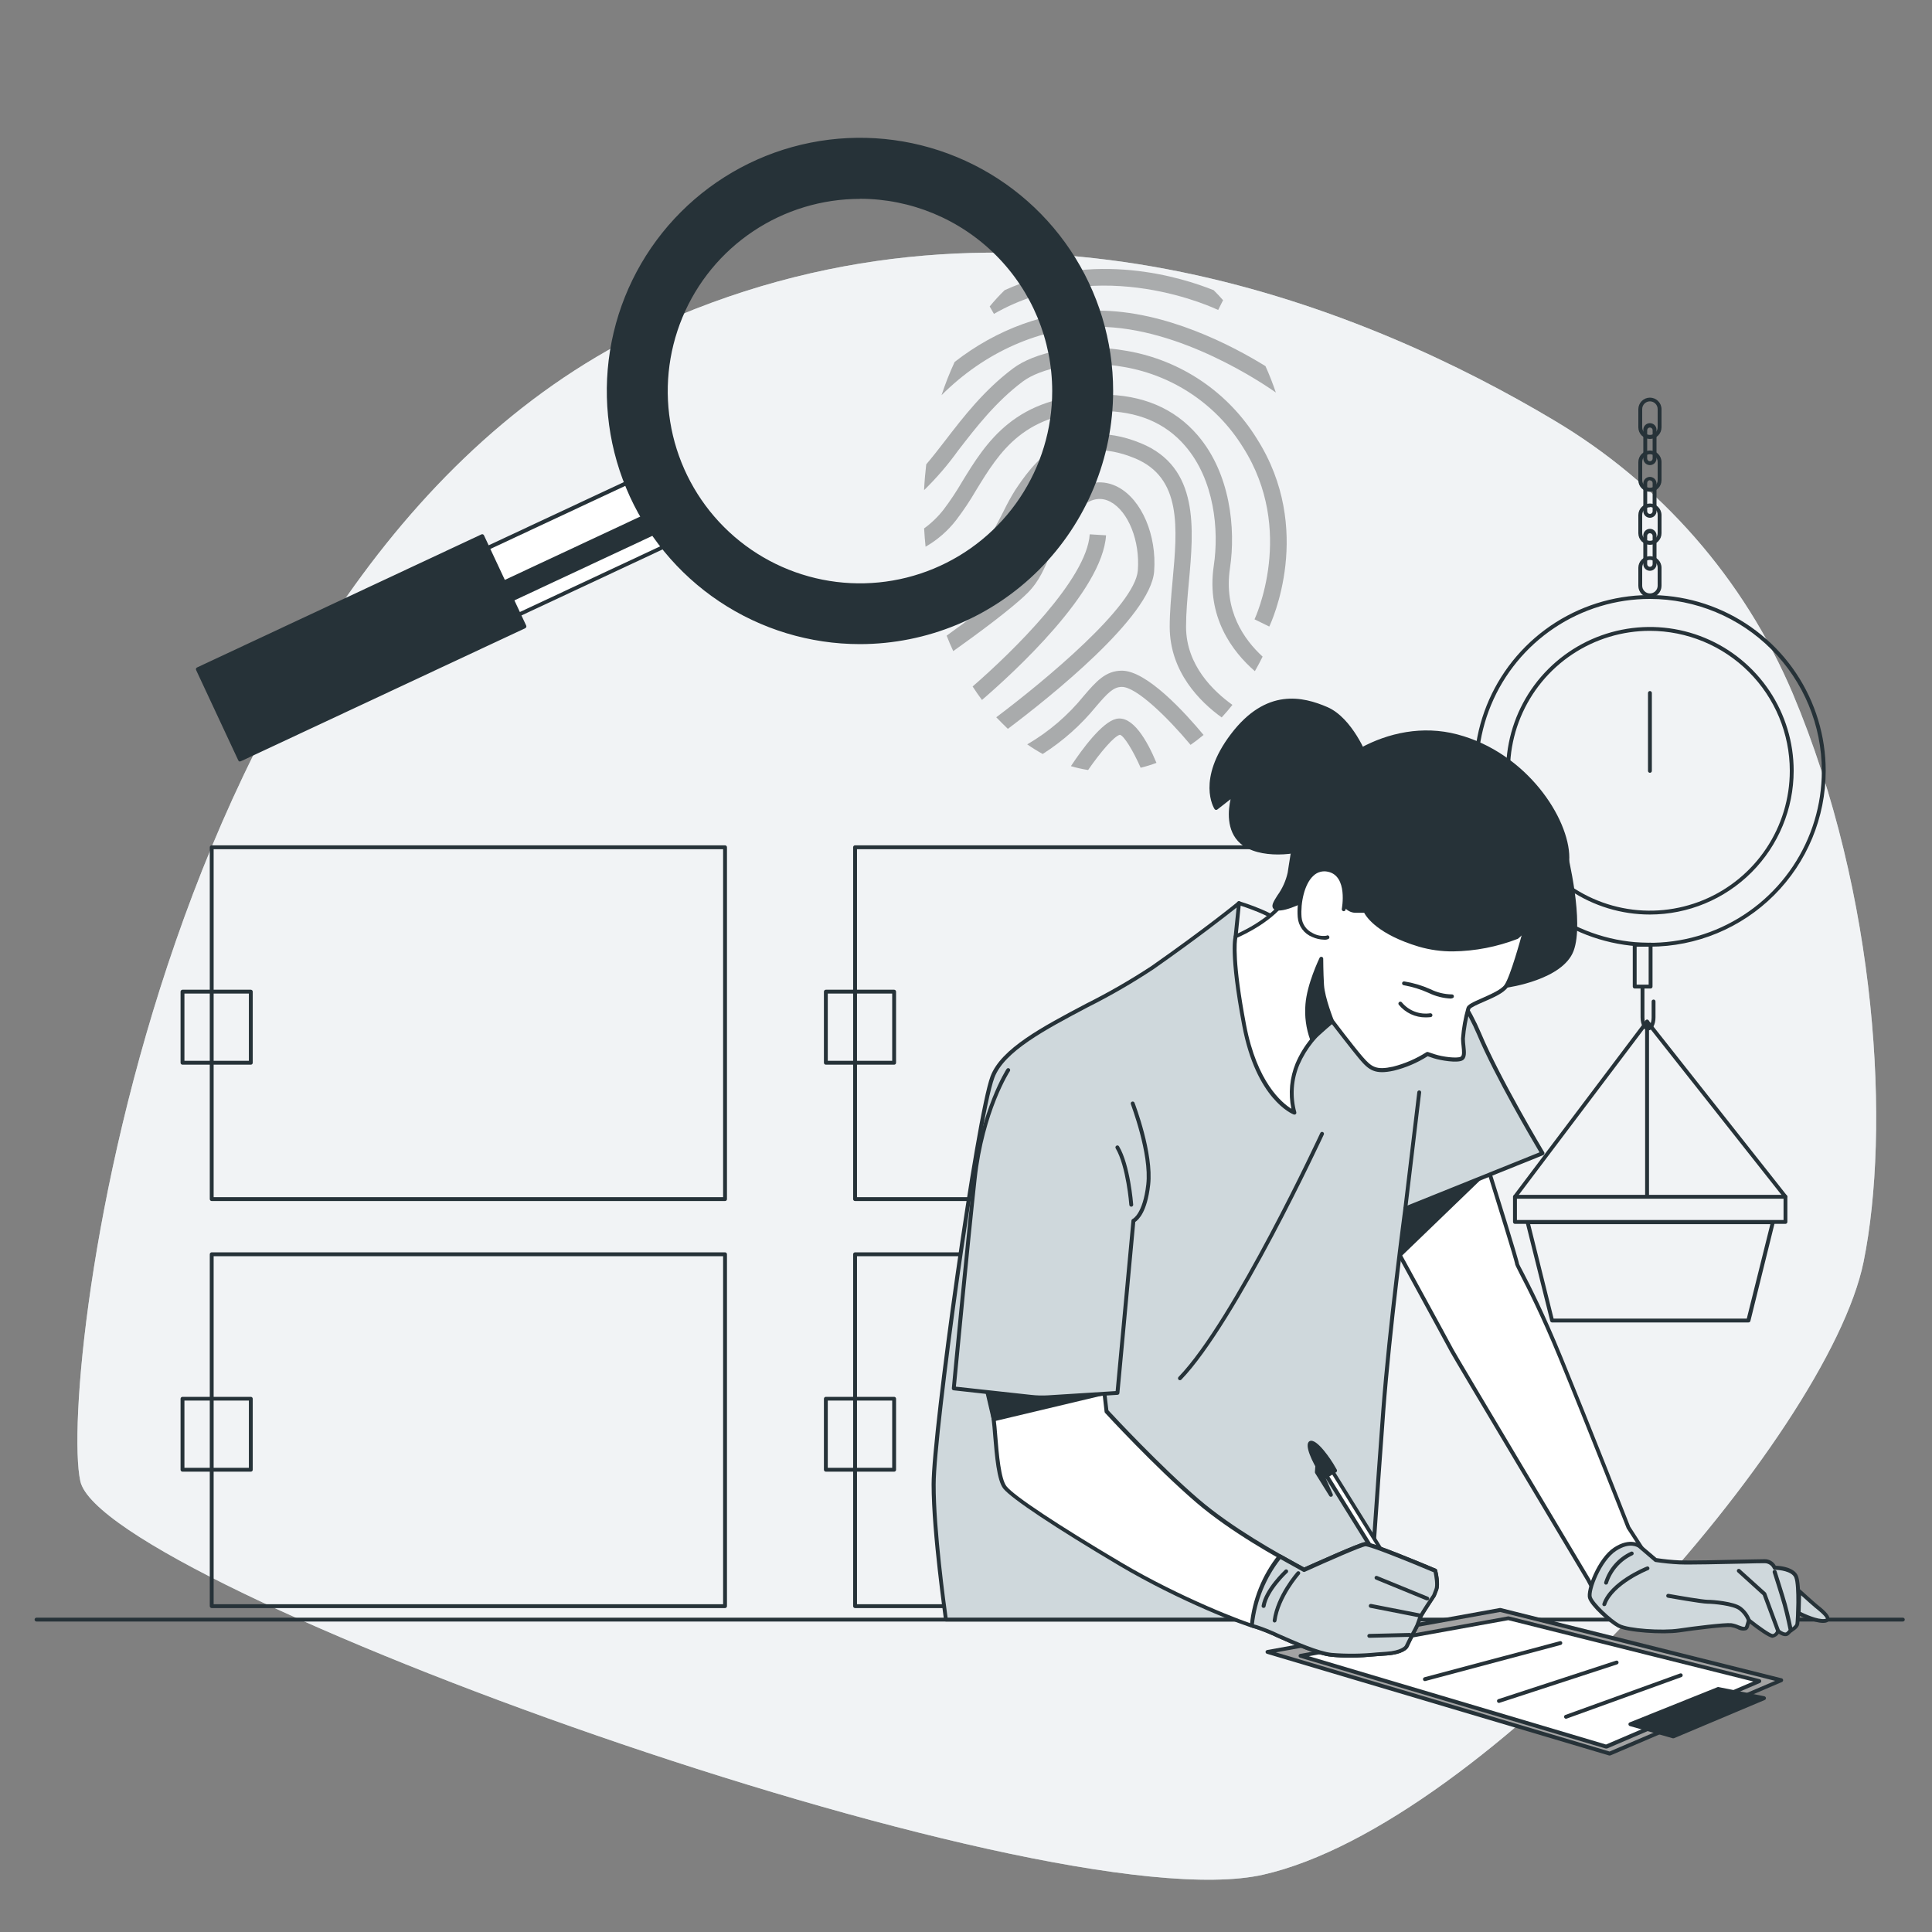 <svg width="400" height="400" viewBox="0 0 400 400" fill="none" xmlns="http://www.w3.org/2000/svg">
<rect x="0" y="0" width="400" height="400" fill="#808080" stroke="none"/>
<path d="M371.152 143.544C361.098 119.871 343.734 100.035 321.6 86.936C284.472 64.8 214.024 34.656 140.4 65.392C32.8 110.304 11.936 285.248 16.632 306.664C21.328 328.08 215.6 398.568 261.552 388.128C307.504 377.688 378.528 297.264 385.84 261.224C391.352 234.048 388.848 185.488 371.152 143.544Z" fill="#CFD8DC"/>
<path opacity="0.7" d="M371.152 143.544C361.098 119.871 343.734 100.035 321.6 86.936C284.472 64.8 214.024 34.656 140.4 65.392C32.8 110.304 11.936 285.248 16.632 306.664C21.328 328.08 215.6 398.568 261.552 388.128C307.504 377.688 378.528 297.264 385.84 261.224C391.352 234.048 388.848 185.488 371.152 143.544Z" fill="white"/>
<path d="M341.6 196C334.4 196.002 327.362 193.868 321.375 189.87C315.388 185.871 310.721 180.187 307.965 173.535C305.209 166.884 304.487 159.565 305.89 152.504C307.294 145.442 310.76 138.956 315.85 133.864C320.941 128.773 327.427 125.305 334.488 123.9C341.549 122.495 348.868 123.215 355.52 125.97C362.171 128.725 367.857 133.391 371.857 139.377C375.857 145.363 377.992 152.401 377.992 159.6C377.981 169.249 374.144 178.501 367.322 185.324C360.499 192.148 351.249 195.988 341.6 196ZM341.6 124C334.559 123.999 327.675 126.085 321.819 129.996C315.964 133.907 311.4 139.466 308.704 145.971C306.008 152.476 305.302 159.634 306.675 166.541C308.048 173.447 311.438 179.791 316.416 184.77C321.395 189.75 327.738 193.141 334.644 194.516C341.55 195.89 348.708 195.185 355.214 192.491C361.719 189.797 367.28 185.234 371.192 179.379C375.104 173.525 377.192 166.642 377.192 159.6C377.181 150.163 373.428 141.116 366.756 134.442C360.084 127.768 351.037 124.013 341.6 124Z" fill="#263238"/>
<path d="M341.6 189.344C335.712 189.346 329.956 187.601 325.06 184.331C320.163 181.061 316.347 176.413 314.092 170.973C311.838 165.534 311.247 159.549 312.395 153.774C313.543 147.999 316.377 142.694 320.54 138.53C324.703 134.366 330.007 131.53 335.782 130.381C341.556 129.231 347.542 129.82 352.982 132.073C358.422 134.326 363.071 138.142 366.343 143.037C369.614 147.933 371.36 153.688 371.36 159.576C371.352 167.467 368.214 175.033 362.635 180.613C357.056 186.194 349.491 189.334 341.6 189.344ZM341.6 130.608C335.87 130.607 330.269 132.304 325.504 135.486C320.739 138.668 317.025 143.192 314.831 148.485C312.638 153.778 312.063 159.603 313.18 165.223C314.296 170.842 317.055 176.005 321.106 180.057C325.157 184.109 330.318 186.869 335.938 187.987C341.557 189.105 347.382 188.532 352.676 186.34C357.969 184.148 362.494 180.435 365.677 175.671C368.861 170.907 370.56 165.306 370.56 159.576C370.552 151.897 367.498 144.535 362.069 139.105C356.64 133.674 349.279 130.619 341.6 130.608Z" fill="#263238"/>
<path d="M369.656 253.392H313.656C313.55 253.392 313.448 253.35 313.373 253.275C313.298 253.2 313.256 253.098 313.256 252.992V247.784C313.256 247.678 313.298 247.576 313.373 247.501C313.448 247.426 313.55 247.384 313.656 247.384H369.656C369.762 247.384 369.864 247.426 369.939 247.501C370.014 247.576 370.056 247.678 370.056 247.784V252.992C370.054 253.097 370.011 253.198 369.937 253.273C369.862 253.347 369.761 253.39 369.656 253.392ZM314.064 252.592H369.264V248.184H314.064V252.592Z" fill="#263238"/>
<path d="M361.968 273.8H321.344C321.255 273.801 321.168 273.771 321.099 273.716C321.029 273.66 320.98 273.583 320.96 273.496L315.88 253.144C315.866 253.085 315.865 253.024 315.877 252.964C315.89 252.905 315.915 252.849 315.952 252.8C315.99 252.752 316.039 252.714 316.095 252.688C316.15 252.661 316.211 252.648 316.272 252.648H367.048C367.109 252.648 367.17 252.661 367.225 252.688C367.281 252.714 367.33 252.752 367.368 252.8C367.405 252.849 367.43 252.905 367.443 252.964C367.455 253.024 367.454 253.085 367.44 253.144L362.4 273.496C362.376 273.59 362.319 273.672 362.24 273.728C362.161 273.783 362.064 273.809 361.968 273.8ZM321.656 273H361.656L366.536 253.448H316.8L321.656 273Z" fill="#263238"/>
<path d="M313.664 248.184C313.578 248.182 313.494 248.154 313.424 248.104C313.339 248.04 313.283 247.946 313.268 247.841C313.253 247.736 313.28 247.629 313.344 247.544L340.688 211.28C340.725 211.23 340.773 211.189 340.829 211.161C340.884 211.134 340.946 211.119 341.008 211.12C341.07 211.115 341.132 211.126 341.188 211.153C341.245 211.18 341.293 211.221 341.328 211.272L369.968 247.536C370.023 247.62 370.046 247.721 370.03 247.82C370.014 247.919 369.962 248.008 369.884 248.071C369.805 248.133 369.706 248.164 369.606 248.157C369.506 248.149 369.413 248.105 369.344 248.032L341.016 212.176L313.984 248C313.949 248.054 313.902 248.098 313.846 248.13C313.79 248.162 313.728 248.181 313.664 248.184Z" fill="#263238"/>
<path d="M341.008 247.856C340.902 247.856 340.8 247.814 340.725 247.739C340.65 247.664 340.608 247.562 340.608 247.456V211.52C340.608 211.414 340.65 211.312 340.725 211.237C340.8 211.162 340.902 211.12 341.008 211.12C341.114 211.12 341.216 211.162 341.291 211.237C341.366 211.312 341.408 211.414 341.408 211.52V247.456C341.408 247.562 341.366 247.664 341.291 247.739C341.216 247.814 341.114 247.856 341.008 247.856Z" fill="#263238"/>
<path d="M341.736 204.664H338.448C338.342 204.664 338.24 204.622 338.165 204.547C338.09 204.472 338.048 204.37 338.048 204.264V195.576C338.048 195.47 338.09 195.368 338.165 195.293C338.24 195.218 338.342 195.176 338.448 195.176H341.736C341.842 195.176 341.944 195.218 342.019 195.293C342.094 195.368 342.136 195.47 342.136 195.576V204.264C342.136 204.37 342.094 204.472 342.019 204.547C341.944 204.622 341.842 204.664 341.736 204.664ZM338.848 203.864H341.336V196H338.848V203.864Z" fill="#263238"/>
<path d="M341.208 213.336C340.328 213.336 339.664 212.168 339.664 210.632V204.488C339.664 204.382 339.706 204.28 339.781 204.205C339.856 204.13 339.958 204.088 340.064 204.088C340.17 204.088 340.272 204.13 340.347 204.205C340.422 204.28 340.464 204.382 340.464 204.488V210.632C340.464 211.776 340.912 212.536 341.208 212.536C341.504 212.536 341.952 211.776 341.952 210.632V207.344C341.952 207.238 341.994 207.136 342.069 207.061C342.144 206.986 342.246 206.944 342.352 206.944C342.458 206.944 342.56 206.986 342.635 207.061C342.71 207.136 342.752 207.238 342.752 207.344V210.632C342.752 212.168 342.088 213.336 341.208 213.336Z" fill="#263238"/>
<path d="M341.6 160C341.494 160 341.392 159.958 341.317 159.883C341.242 159.808 341.2 159.706 341.2 159.6V143.472C341.2 143.366 341.242 143.264 341.317 143.189C341.392 143.114 341.494 143.072 341.6 143.072C341.706 143.072 341.808 143.114 341.883 143.189C341.958 143.264 342 143.366 342 143.472V159.576C342.003 159.631 341.995 159.685 341.977 159.736C341.958 159.788 341.929 159.835 341.892 159.875C341.854 159.914 341.809 159.946 341.759 159.967C341.709 159.989 341.655 160 341.6 160Z" fill="#263238"/>
<path d="M341.6 123.696C340.963 123.696 340.353 123.443 339.903 122.993C339.453 122.543 339.2 121.933 339.2 121.296V117.552C339.2 116.916 339.453 116.305 339.903 115.855C340.353 115.405 340.963 115.152 341.6 115.152C342.236 115.152 342.847 115.405 343.297 115.855C343.747 116.305 344 116.916 344 117.552V121.296C344 121.933 343.747 122.543 343.297 122.993C342.847 123.443 342.236 123.696 341.6 123.696ZM341.6 115.92C341.176 115.92 340.769 116.089 340.469 116.389C340.169 116.689 340 117.096 340 117.52V121.264C340 121.688 340.169 122.095 340.469 122.395C340.769 122.696 341.176 122.864 341.6 122.864C342.024 122.864 342.431 122.696 342.731 122.395C343.031 122.095 343.2 121.688 343.2 121.264V117.52C343.2 117.096 343.031 116.689 342.731 116.389C342.431 116.089 342.024 115.92 341.6 115.92Z" fill="#263238"/>
<path d="M341.6 112.8C340.963 112.8 340.353 112.547 339.903 112.097C339.453 111.647 339.2 111.037 339.2 110.4V106.648C339.2 106.012 339.453 105.401 339.903 104.951C340.353 104.501 340.963 104.248 341.6 104.248C342.236 104.248 342.847 104.501 343.297 104.951C343.747 105.401 344 106.012 344 106.648V110.4C344 111.037 343.747 111.647 343.297 112.097C342.847 112.547 342.236 112.8 341.6 112.8ZM341.6 105.016C341.176 105.016 340.769 105.185 340.469 105.485C340.169 105.785 340 106.192 340 106.616V110.368C340 110.792 340.169 111.199 340.469 111.499C340.769 111.799 341.176 111.968 341.6 111.968C342.024 111.968 342.431 111.799 342.731 111.499C343.031 111.199 343.2 110.792 343.2 110.368V106.616C343.205 106.403 343.168 106.19 343.09 105.991C343.012 105.793 342.895 105.612 342.746 105.459C342.597 105.306 342.418 105.184 342.222 105.102C342.025 105.019 341.813 104.976 341.6 104.976V105.016Z" fill="#263238"/>
<path d="M341.6 118.176C341.238 118.176 340.892 118.033 340.635 117.778C340.379 117.523 340.234 117.178 340.232 116.816V110.96C340.218 110.772 340.242 110.583 340.304 110.405C340.366 110.227 340.464 110.064 340.592 109.926C340.72 109.788 340.876 109.677 341.048 109.602C341.221 109.526 341.407 109.488 341.596 109.488C341.784 109.488 341.971 109.526 342.143 109.602C342.316 109.677 342.471 109.788 342.6 109.926C342.728 110.064 342.826 110.227 342.888 110.405C342.95 110.583 342.974 110.772 342.96 110.96V116.8C342.962 116.98 342.928 117.159 342.861 117.325C342.794 117.492 342.694 117.644 342.567 117.772C342.441 117.9 342.29 118.002 342.124 118.071C341.958 118.14 341.78 118.176 341.6 118.176ZM341.6 110.392C341.449 110.392 341.305 110.452 341.198 110.558C341.092 110.665 341.032 110.809 341.032 110.96V116.8C341.034 116.949 341.095 117.092 341.201 117.197C341.307 117.301 341.451 117.36 341.6 117.36C341.748 117.36 341.891 117.301 341.996 117.196C342.101 117.091 342.16 116.949 342.16 116.8V110.96C342.16 110.812 342.101 110.669 341.996 110.564C341.891 110.459 341.748 110.4 341.6 110.4V110.392Z" fill="#263238"/>
<path d="M341.6 101.816C340.963 101.816 340.353 101.563 339.903 101.113C339.453 100.663 339.2 100.053 339.2 99.416V95.672C339.2 95.036 339.453 94.425 339.903 93.975C340.353 93.525 340.963 93.272 341.6 93.272C342.236 93.272 342.847 93.525 343.297 93.975C343.747 94.425 344 95.036 344 95.672V99.416C344 100.053 343.747 100.663 343.297 101.113C342.847 101.563 342.236 101.816 341.6 101.816ZM341.6 94.04C341.176 94.04 340.769 94.209 340.469 94.509C340.169 94.809 340 95.216 340 95.64V99.384C340 99.809 340.169 100.216 340.469 100.516C340.769 100.816 341.176 100.984 341.6 100.984C342.024 100.984 342.431 100.816 342.731 100.516C343.031 100.216 343.2 99.809 343.2 99.384V95.64C343.2 95.216 343.031 94.809 342.731 94.509C342.431 94.209 342.024 94.04 341.6 94.04Z" fill="#263238"/>
<path d="M341.6 107.2C341.238 107.2 340.892 107.057 340.635 106.802C340.379 106.547 340.234 106.201 340.232 105.84V100C340.258 99.656 340.413 99.335 340.666 99.101C340.919 98.867 341.251 98.737 341.596 98.737C341.941 98.737 342.273 98.867 342.526 99.101C342.778 99.335 342.934 99.656 342.96 100V105.856C342.956 106.214 342.811 106.556 342.556 106.807C342.301 107.059 341.958 107.2 341.6 107.2ZM341.6 99.424C341.526 99.423 341.452 99.437 341.383 99.464C341.314 99.492 341.252 99.533 341.199 99.585C341.146 99.637 341.104 99.699 341.075 99.768C341.047 99.836 341.032 99.91 341.032 99.984V105.84C341.032 105.914 341.047 105.988 341.075 106.056C341.104 106.125 341.146 106.187 341.199 106.239C341.252 106.291 341.314 106.332 341.383 106.36C341.452 106.387 341.526 106.401 341.6 106.4C341.748 106.4 341.891 106.341 341.996 106.236C342.101 106.131 342.16 105.989 342.16 105.84V100C342.156 99.854 342.095 99.716 341.99 99.614C341.886 99.513 341.746 99.456 341.6 99.456V99.424Z" fill="#263238"/>
<path d="M341.6 90.88C340.963 90.88 340.353 90.627 339.903 90.177C339.453 89.727 339.2 89.117 339.2 88.48V84.728C339.2 84.092 339.453 83.481 339.903 83.031C340.353 82.581 340.963 82.328 341.6 82.328C342.236 82.328 342.847 82.581 343.297 83.031C343.747 83.481 344 84.092 344 84.728V88.48C344 89.117 343.747 89.727 343.297 90.177C342.847 90.627 342.236 90.88 341.6 90.88ZM341.6 83.096C341.176 83.096 340.769 83.265 340.469 83.565C340.169 83.865 340 84.272 340 84.696V88.448C340 88.873 340.169 89.279 340.469 89.579C340.769 89.88 341.176 90.048 341.6 90.048C342.024 90.048 342.431 89.88 342.731 89.579C343.031 89.279 343.2 88.873 343.2 88.448V84.696C343.2 84.272 343.031 83.865 342.731 83.565C342.431 83.265 342.024 83.096 341.6 83.096Z" fill="#263238"/>
<path d="M341.6 96.296C341.238 96.296 340.892 96.153 340.635 95.898C340.379 95.644 340.234 95.298 340.232 94.936V89.08C340.218 88.892 340.242 88.703 340.304 88.525C340.366 88.347 340.464 88.184 340.592 88.046C340.72 87.908 340.876 87.797 341.048 87.722C341.221 87.647 341.407 87.608 341.596 87.608C341.784 87.608 341.971 87.647 342.143 87.722C342.316 87.797 342.471 87.908 342.6 88.046C342.728 88.184 342.826 88.347 342.888 88.525C342.95 88.703 342.974 88.892 342.96 89.08V94.936C342.96 95.115 342.925 95.292 342.856 95.457C342.788 95.622 342.688 95.772 342.562 95.898C342.435 96.024 342.285 96.124 342.12 96.193C341.955 96.261 341.778 96.296 341.6 96.296ZM341.6 88.512C341.449 88.512 341.305 88.572 341.198 88.679C341.092 88.785 341.032 88.93 341.032 89.08V94.936C341.034 95.085 341.095 95.228 341.201 95.333C341.307 95.438 341.451 95.496 341.6 95.496C341.748 95.496 341.891 95.437 341.996 95.332C342.101 95.227 342.16 95.085 342.16 94.936V89.08C342.161 89.006 342.147 88.932 342.12 88.863C342.092 88.795 342.051 88.732 341.999 88.679C341.947 88.626 341.885 88.584 341.816 88.556C341.748 88.527 341.674 88.512 341.6 88.512Z" fill="#263238"/>
<g opacity="0.3">
<path d="M205.784 64.984L204.904 63.448C205.874 62.27 206.907 61.145 208 60.08C226.488 51.64 244.8 57.48 251.272 60.08C251.944 60.728 252.584 61.44 253.224 62.152L252.208 64.176C252 64.088 227.888 52.352 205.784 64.984Z" fill="black"/>
<path d="M194.936 81.816C195.708 79.473 196.614 77.176 197.648 74.936C206.296 68.2 216.688 64.312 227.304 64.312C241.376 64.312 255.168 71.584 262 75.8C262.8 77.552 263.504 79.384 264.152 81.264C261.872 79.664 244.416 67.664 227.304 67.664C215.408 67.696 203.792 72.952 194.936 81.816Z" fill="black"/>
<path d="M259.736 128.224C259.824 128.04 268.32 109.824 257.336 92.584C254.653 88.249 251.083 84.531 246.861 81.673C242.64 78.814 237.861 76.881 232.84 76C223.384 74.28 215.288 76.344 211.752 78.992C206.112 83.224 201.992 88.592 198.352 93.304C196.251 96.23 193.898 98.966 191.32 101.48C191.408 99.672 191.56 97.896 191.768 96.136C193.016 94.68 194.296 93.032 195.672 91.248C199.44 86.344 203.72 80.792 209.728 76.288C213.96 73.088 222.936 70.768 233.44 72.672C238.929 73.635 244.152 75.749 248.765 78.875C253.379 82.001 257.279 86.067 260.208 90.808C272.168 109.608 263.176 128.912 262.792 129.72L259.736 128.224Z" fill="black"/>
<path d="M195.336 105.536C196.738 103.686 198.026 101.752 199.192 99.744C204.104 91.704 210.216 81.704 228.136 81.704C236.488 81.704 243.144 84.52 247.928 90.08C254.744 97.992 255.872 109.488 254.656 117.608C253.328 126.408 257.552 132.416 261.408 135.944C260.904 136.984 260.368 137.976 259.808 138.96C255.192 134.96 249.704 127.76 251.304 117.104C252.408 109.728 251.432 99.328 245.36 92.304C241.248 87.504 235.448 85.104 228.128 85.104C212.128 85.104 207.008 93.448 202.072 101.528C200.835 103.656 199.467 105.705 197.976 107.664C196.245 109.906 194.089 111.784 191.632 113.192C191.504 111.936 191.4 110.68 191.328 109.4C192.839 108.307 194.188 107.006 195.336 105.536Z" fill="black"/>
<path d="M207.808 105.792C208.515 104.324 209.3 102.896 210.16 101.512C213.36 96.712 220.88 85.448 236.232 91.776C248.32 96.752 247.16 109.424 246.136 120.576C245.84 123.776 245.56 126.872 245.56 129.752C245.56 137.752 251.272 143.152 255.16 145.936C254.44 146.84 253.704 147.712 252.936 148.536C248.48 145.336 242.176 139.12 242.176 129.752C242.176 126.712 242.48 123.44 242.768 120.264C243.776 109.28 244.72 98.904 234.944 94.872C222.144 89.6 216.408 98.216 212.976 103.36C212.19 104.636 211.471 105.952 210.824 107.304C208.048 112.76 203.624 121.4 194.464 127.184C194.112 126.056 193.808 124.896 193.512 123.728C201.272 118.504 205.136 111.048 207.808 105.792Z" fill="black"/>
<path d="M210.4 120.304C212.304 118.392 213.256 116.064 214.36 113.36C215.856 109.68 217.56 105.512 222.152 101.944C225.144 99.616 228.472 99.232 231.52 100.872C236.4 103.496 239.52 110.832 238.952 118.312C238.232 127.72 217.408 144.32 208.664 150.904C207.864 150.144 207.064 149.304 206.264 148.504C216.424 140.856 235.008 125.448 235.576 118.104C236.048 111.992 233.608 105.888 229.912 103.896C228.056 102.904 226.144 103.16 224.216 104.656C220.344 107.672 218.888 111.24 217.48 114.688C216.344 117.472 215.168 120.352 212.776 122.736C209.624 125.896 202.432 131.192 197.36 134.808C196.88 133.768 196.416 132.712 195.992 131.608C200.92 128.04 207.528 123.152 210.4 120.304Z" fill="black"/>
<path d="M228.992 110.832C228.264 122.464 209.832 139.304 203.304 144.92C202.64 144.016 201.992 143.088 201.368 142.128C209.68 134.928 225.04 119.88 225.616 110.624L228.992 110.832Z" fill="black"/>
<path d="M224.416 144.04C226.904 141.144 228.88 138.856 232.272 138.856C237.456 138.856 245.392 147.6 249.184 152.16C248.304 152.896 247.408 153.576 246.496 154.216C241.824 148.616 235.296 142.216 232.272 142.216C230.504 142.216 229.304 143.512 226.976 146.216C223.83 150.085 220.084 153.423 215.88 156.104C214.778 155.499 213.709 154.834 212.68 154.112C217.172 151.497 221.149 148.084 224.416 144.04Z" fill="black"/>
<path d="M221.72 158.624C224.12 154.984 228.168 149.56 231.04 148.848C234.48 148 237.504 153.32 239.432 157.944C238.363 158.346 237.27 158.683 236.16 158.952C234.56 155.328 232.696 152.304 231.856 152.128C230.656 152.424 227.856 155.704 225.28 159.424C224.077 159.237 222.887 158.97 221.72 158.624Z" fill="black"/>
</g>
<path d="M99.842 110.99L40.963 138.545L49.715 157.247L108.594 129.691L99.842 110.99Z" fill="#263238"/>
<path d="M49.712 157.656C49.667 157.664 49.621 157.664 49.576 157.656C49.475 157.619 49.392 157.544 49.344 157.448L40.6 138.72C40.577 138.673 40.564 138.622 40.561 138.569C40.559 138.517 40.567 138.465 40.584 138.416C40.602 138.366 40.63 138.321 40.666 138.283C40.701 138.244 40.744 138.214 40.792 138.192L99.672 110.64C99.719 110.617 99.77 110.604 99.823 110.602C99.875 110.599 99.927 110.607 99.977 110.625C100.026 110.643 100.071 110.67 100.109 110.706C100.148 110.741 100.178 110.784 100.2 110.832L108.952 129.536C108.992 129.634 108.992 129.743 108.952 129.84C108.912 129.937 108.838 130.017 108.744 130.064L49.88 157.6C49.828 157.63 49.771 157.649 49.712 157.656ZM41.488 138.744L49.904 156.728L108.056 129.528L99.648 111.552L41.488 138.744Z" fill="#263238"/>
<path d="M135.375 97.359L100.994 113.449L107.444 127.231L141.825 111.14L135.375 97.359Z" fill="white"/>
<path d="M107.44 127.64C107.395 127.648 107.349 127.648 107.304 127.64C107.254 127.624 107.208 127.597 107.169 127.561C107.13 127.525 107.1 127.481 107.08 127.432L100.632 113.6C100.609 113.552 100.596 113.5 100.593 113.448C100.59 113.395 100.598 113.342 100.616 113.292C100.634 113.242 100.661 113.196 100.697 113.157C100.733 113.118 100.776 113.086 100.824 113.064L135.224 96.976C135.321 96.936 135.431 96.936 135.528 96.976C135.578 96.992 135.625 97.017 135.665 97.052C135.705 97.086 135.737 97.129 135.76 97.176L142.208 110.96C142.231 111.007 142.244 111.058 142.247 111.111C142.249 111.163 142.241 111.215 142.223 111.265C142.206 111.314 142.178 111.359 142.142 111.397C142.107 111.436 142.064 111.467 142.016 111.488L107.616 127.584C107.562 127.616 107.502 127.635 107.44 127.64ZM101.52 113.656L107.632 126.712L141.288 110.96L135.2 97.904L101.52 113.656Z" fill="#263238"/>
<path d="M106.152 124.024L140.528 107.928L138.808 104.456L104.424 120.552L106.152 124.024Z" fill="#263238"/>
<path d="M106.152 124.424C106.077 124.423 106.004 124.402 105.941 124.363C105.877 124.323 105.826 124.267 105.792 124.2L104.072 120.728C104.048 120.681 104.033 120.628 104.029 120.575C104.025 120.522 104.032 120.468 104.049 120.417C104.066 120.367 104.093 120.32 104.129 120.28C104.164 120.24 104.208 120.207 104.256 120.184L138.656 104.096C138.751 104.054 138.858 104.049 138.956 104.084C139.055 104.118 139.136 104.188 139.184 104.28L140.904 107.752C140.929 107.8 140.943 107.852 140.947 107.905C140.951 107.959 140.944 108.012 140.927 108.063C140.91 108.114 140.883 108.161 140.847 108.201C140.812 108.241 140.768 108.273 140.72 108.296L106.32 124.384C106.267 124.409 106.21 124.422 106.152 124.424ZM104.968 120.736L106.336 123.496L140 107.744L138.632 104.984L104.968 120.736Z" fill="#263238"/>
<path d="M178.056 28.936C188.341 28.936 198.394 31.986 206.946 37.7C215.497 43.413 222.162 51.535 226.098 61.036C230.033 70.538 231.063 80.994 229.057 91.081C227.05 101.168 222.098 110.433 214.825 117.706C207.553 124.978 198.288 129.93 188.201 131.937C178.114 133.943 167.658 132.914 158.156 128.978C148.655 125.042 140.533 118.377 134.819 109.826C129.106 101.274 126.056 91.221 126.056 80.936C126.056 67.145 131.534 53.918 141.286 44.166C151.038 34.415 164.265 28.936 178.056 28.936ZM178.056 121.144C186.007 121.144 193.779 118.786 200.39 114.369C207.001 109.952 212.153 103.674 215.196 96.328C218.238 88.982 219.035 80.899 217.483 73.101C215.932 65.303 212.104 58.14 206.482 52.518C200.86 46.896 193.697 43.068 185.899 41.517C178.1 39.965 170.018 40.761 162.672 43.804C155.326 46.847 149.048 51.999 144.631 58.61C140.214 65.221 137.856 72.993 137.856 80.944C137.855 86.224 138.894 91.451 140.914 96.329C142.934 101.207 145.895 105.639 149.628 109.372C153.361 113.105 157.793 116.066 162.671 118.086C167.549 120.106 172.776 121.145 178.056 121.144Z" fill="#263238"/>
<path d="M178.056 133.36C167.689 133.362 157.554 130.289 148.933 124.53C140.312 118.772 133.593 110.586 129.624 101.008C125.656 91.431 124.617 80.891 126.638 70.723C128.66 60.555 133.651 51.215 140.981 43.883C148.312 36.552 157.651 31.559 167.819 29.536C177.987 27.513 188.527 28.55 198.105 32.517C207.683 36.484 215.87 43.203 221.63 51.822C227.39 60.442 230.464 70.577 230.464 80.944C230.449 94.84 224.923 108.162 215.098 117.989C205.273 127.815 191.952 133.343 178.056 133.36ZM178.056 29.36C167.847 29.358 157.866 32.385 149.377 38.056C140.887 43.727 134.27 51.788 130.363 61.22C126.455 70.652 125.432 81.031 127.423 91.044C129.415 101.057 134.331 110.255 141.55 117.474C148.769 124.693 157.967 129.609 167.98 131.601C177.993 133.592 188.372 132.569 197.804 128.662C207.236 124.754 215.297 118.137 220.968 109.647C226.639 101.158 229.666 91.177 229.664 80.968C229.653 67.282 224.214 54.159 214.538 44.479C204.863 34.799 191.742 29.353 178.056 29.336V29.36ZM178.056 121.568C170.026 121.57 162.175 119.19 155.498 114.73C148.82 110.269 143.615 103.929 140.541 96.511C137.467 89.092 136.661 80.928 138.227 73.052C139.793 65.176 143.659 57.941 149.337 52.262C155.014 46.584 162.249 42.716 170.124 41.149C178 39.582 186.164 40.385 193.583 43.458C201.002 46.531 207.344 51.734 211.805 58.411C216.267 65.088 218.648 72.938 218.648 80.968C218.629 91.726 214.346 102.038 206.737 109.644C199.128 117.25 188.814 121.529 178.056 121.544V121.568ZM178.056 41.176C170.184 41.175 162.488 43.508 155.941 47.88C149.395 52.253 144.292 58.469 141.279 65.742C138.266 73.014 137.477 81.017 139.012 88.739C140.548 96.46 144.339 103.552 149.905 109.119C155.472 114.686 162.564 118.476 170.285 120.012C178.007 121.547 186.01 120.758 193.282 117.745C200.555 114.732 206.771 109.629 211.144 103.083C215.516 96.537 217.85 88.841 217.848 80.968C217.84 70.415 213.645 60.296 206.185 52.832C198.725 45.367 188.609 41.167 178.056 41.152V41.176Z" fill="#263238"/>
<path d="M150.112 248.664H43.832C43.726 248.664 43.624 248.622 43.549 248.547C43.474 248.472 43.432 248.37 43.432 248.264V175.416C43.432 175.31 43.474 175.208 43.549 175.133C43.624 175.058 43.726 175.016 43.832 175.016H150.112C150.218 175.016 150.32 175.058 150.395 175.133C150.47 175.208 150.512 175.31 150.512 175.416V248.264C150.512 248.37 150.47 248.472 150.395 248.547C150.32 248.622 150.218 248.664 150.112 248.664ZM44.232 247.864H149.712V175.816H44.232V247.864Z" fill="#263238"/>
<path d="M51.928 220.432H37.784C37.678 220.432 37.576 220.39 37.501 220.315C37.426 220.24 37.384 220.138 37.384 220.032V205.312C37.384 205.206 37.426 205.104 37.501 205.029C37.576 204.954 37.678 204.912 37.784 204.912H51.928C52.033 204.914 52.134 204.957 52.209 205.032C52.283 205.106 52.326 205.207 52.328 205.312V220C52.333 220.055 52.325 220.111 52.307 220.163C52.289 220.215 52.26 220.263 52.223 220.304C52.185 220.344 52.14 220.377 52.089 220.399C52.038 220.421 51.983 220.432 51.928 220.432ZM38.184 219.632H51.528V205.712H38.184V219.632Z" fill="#263238"/>
<path d="M150.112 332.936H43.832C43.727 332.934 43.626 332.891 43.551 332.817C43.477 332.742 43.434 332.641 43.432 332.536V259.68C43.434 259.575 43.477 259.474 43.551 259.399C43.626 259.325 43.727 259.282 43.832 259.28H150.112C150.217 259.282 150.318 259.325 150.393 259.399C150.467 259.474 150.51 259.575 150.512 259.68V332.536C150.51 332.641 150.467 332.742 150.393 332.817C150.318 332.891 150.217 332.934 150.112 332.936ZM44.232 332.136H149.712V260.08H44.232V332.136Z" fill="#263238"/>
<path d="M51.928 304.696H37.784C37.678 304.696 37.576 304.654 37.501 304.579C37.426 304.504 37.384 304.402 37.384 304.296V289.6C37.384 289.494 37.426 289.392 37.501 289.317C37.576 289.242 37.678 289.2 37.784 289.2H51.928C52.033 289.202 52.134 289.245 52.209 289.32C52.283 289.394 52.326 289.495 52.328 289.6V304.32C52.322 304.422 52.277 304.518 52.203 304.588C52.128 304.658 52.03 304.696 51.928 304.696ZM38.184 303.896H51.528V289.976H38.184V303.896Z" fill="#263238"/>
<path d="M283.304 248.664H177.032C176.926 248.664 176.824 248.622 176.749 248.547C176.674 248.472 176.632 248.37 176.632 248.264V175.416C176.632 175.31 176.674 175.208 176.749 175.133C176.824 175.058 176.926 175.016 177.032 175.016H283.304C283.41 175.016 283.512 175.058 283.587 175.133C283.662 175.208 283.704 175.31 283.704 175.416V248.264C283.704 248.37 283.662 248.472 283.587 248.547C283.512 248.622 283.41 248.664 283.304 248.664ZM177.432 247.864H282.904V175.816H177.432V247.864Z" fill="#263238"/>
<path d="M185.12 220.432H170.984C170.878 220.432 170.776 220.39 170.701 220.315C170.626 220.24 170.584 220.138 170.584 220.032V205.312C170.584 205.206 170.626 205.104 170.701 205.029C170.776 204.954 170.878 204.912 170.984 204.912H185.12C185.226 204.912 185.328 204.954 185.403 205.029C185.478 205.104 185.52 205.206 185.52 205.312V220C185.524 220.055 185.517 220.111 185.499 220.163C185.481 220.215 185.452 220.263 185.415 220.304C185.377 220.344 185.332 220.377 185.281 220.399C185.23 220.421 185.175 220.432 185.12 220.432ZM171.384 219.632H184.72V205.712H171.384V219.632Z" fill="#263238"/>
<path d="M283.304 332.936H177.032C176.927 332.934 176.826 332.891 176.752 332.817C176.677 332.742 176.634 332.641 176.632 332.536V259.68C176.634 259.575 176.677 259.474 176.752 259.399C176.826 259.325 176.927 259.282 177.032 259.28H283.304C283.41 259.28 283.512 259.322 283.587 259.397C283.662 259.472 283.704 259.574 283.704 259.68V332.536C283.704 332.642 283.662 332.744 283.587 332.819C283.512 332.894 283.41 332.936 283.304 332.936ZM177.432 332.136H282.904V260.08H177.432V332.136Z" fill="#263238"/>
<path d="M185.12 304.696H170.984C170.878 304.696 170.776 304.654 170.701 304.579C170.626 304.504 170.584 304.402 170.584 304.296V289.6C170.584 289.494 170.626 289.392 170.701 289.317C170.776 289.242 170.878 289.2 170.984 289.2H185.12C185.226 289.2 185.328 289.242 185.403 289.317C185.478 289.392 185.52 289.494 185.52 289.6V304.32C185.514 304.422 185.469 304.518 185.395 304.588C185.32 304.658 185.222 304.696 185.12 304.696ZM171.384 303.896H184.72V289.976H171.384V303.896Z" fill="#263238"/>
<path d="M393.952 335.72H7.56C7.455 335.718 7.354 335.675 7.279 335.601C7.205 335.526 7.162 335.425 7.16 335.32C7.16 335.214 7.202 335.112 7.277 335.037C7.352 334.962 7.454 334.92 7.56 334.92H393.96C394.066 334.92 394.168 334.962 394.243 335.037C394.318 335.112 394.36 335.214 394.36 335.32C394.36 335.373 394.349 335.426 394.329 335.475C394.308 335.524 394.278 335.568 394.24 335.606C394.202 335.643 394.157 335.672 394.108 335.692C394.058 335.711 394.005 335.721 393.952 335.72Z" fill="#263238"/>
<path d="M310.592 333.304L262.416 342.008L333.264 363.056L368.784 347.872L310.592 333.304Z" fill="#A3A3A3"/>
<path d="M333.264 363.456C333.227 363.464 333.189 363.464 333.152 363.456L262.304 342.4C262.218 342.372 262.144 342.318 262.092 342.244C262.04 342.17 262.013 342.082 262.016 341.992C262.023 341.903 262.059 341.819 262.118 341.753C262.177 341.686 262.257 341.641 262.344 341.624L310.52 332.92C310.575 332.908 310.633 332.908 310.688 332.92L368.88 347.48C368.961 347.5 369.034 347.546 369.087 347.611C369.141 347.676 369.172 347.756 369.176 347.84C369.183 347.923 369.163 348.007 369.12 348.079C369.077 348.15 369.013 348.207 368.936 348.24L333.424 363.44C333.372 363.457 333.318 363.462 333.264 363.456ZM264.144 342.104L333.24 362.632L367.528 348L310.584 333.744L264.144 342.104Z" fill="#263238"/>
<path d="M312.28 335.032L269.256 342.8L332.528 361.608L364.248 348.04L312.28 335.032Z" fill="white"/>
<path d="M332.528 362.008H332.416L269.144 343.2C269.058 343.175 268.983 343.122 268.931 343.05C268.879 342.977 268.852 342.889 268.856 342.8C268.863 342.71 268.898 342.625 268.957 342.557C269.017 342.489 269.096 342.443 269.184 342.424L312.216 334.656C312.271 334.644 312.329 334.644 312.384 334.656L364.344 347.664C364.426 347.685 364.499 347.731 364.553 347.796C364.608 347.86 364.641 347.94 364.648 348.024C364.655 348.107 364.635 348.191 364.592 348.262C364.549 348.334 364.485 348.391 364.408 348.424L332.688 362.024C332.634 362.027 332.58 362.021 332.528 362.008ZM270.984 342.896L332.504 361.184L363 348.136L312.272 335.44L270.984 342.896Z" fill="#263238"/>
<path d="M355.76 349.672L337.552 356.976L346.448 359.496L365.216 351.584L355.76 349.672Z" fill="#263238"/>
<path d="M346.448 359.896H346.336L337.44 357.36C337.361 357.337 337.291 357.29 337.239 357.226C337.187 357.161 337.157 357.082 337.152 357C337.146 356.917 337.167 356.834 337.212 356.763C337.256 356.693 337.322 356.638 337.4 356.608L355.616 349.296C355.689 349.272 355.767 349.272 355.84 349.296L365.296 351.2C365.38 351.217 365.456 351.26 365.514 351.323C365.571 351.386 365.607 351.466 365.616 351.55C365.625 351.635 365.607 351.721 365.563 351.795C365.52 351.868 365.455 351.926 365.376 351.96L346.6 359.872C346.551 359.888 346.5 359.896 346.448 359.896ZM338.784 356.912L346.424 359.072L363.872 351.72L355.8 350.12L338.784 356.912Z" fill="#263238"/>
<path d="M324.296 355.84C324.19 355.858 324.081 355.833 323.993 355.771C323.905 355.709 323.846 355.614 323.828 355.508C323.81 355.402 323.835 355.293 323.897 355.205C323.959 355.117 324.054 355.058 324.16 355.04L347.848 346.472C347.948 346.438 348.057 346.444 348.152 346.489C348.248 346.534 348.322 346.613 348.36 346.712C348.396 346.812 348.391 346.922 348.346 347.018C348.301 347.114 348.22 347.188 348.12 347.224L324.432 355.792C324.39 355.816 324.344 355.833 324.296 355.84Z" fill="#263238"/>
<path d="M310.4 352.568C310.348 352.576 310.294 352.573 310.242 352.56C310.191 352.548 310.142 352.525 310.1 352.493C310.057 352.462 310.021 352.422 309.993 352.376C309.966 352.331 309.948 352.28 309.94 352.228C309.932 352.175 309.935 352.122 309.948 352.07C309.96 352.019 309.983 351.97 310.015 351.927C310.046 351.885 310.086 351.849 310.132 351.821C310.177 351.794 310.228 351.776 310.28 351.768L334.584 343.824C334.685 343.791 334.794 343.8 334.889 343.848C334.983 343.896 335.055 343.979 335.088 344.08C335.119 344.181 335.109 344.289 335.061 344.383C335.014 344.477 334.932 344.549 334.832 344.584L310.528 352.528C310.488 352.549 310.445 352.563 310.4 352.568Z" fill="#263238"/>
<path d="M295.008 348.056C294.92 348.055 294.835 348.026 294.766 347.973C294.697 347.919 294.647 347.844 294.624 347.76C294.599 347.657 294.614 347.549 294.666 347.456C294.718 347.364 294.803 347.295 294.904 347.264L322.952 339.792C323.002 339.777 323.055 339.773 323.107 339.779C323.159 339.786 323.21 339.802 323.255 339.829C323.301 339.855 323.341 339.89 323.372 339.931C323.404 339.973 323.427 340.021 323.44 340.072C323.467 340.174 323.453 340.282 323.4 340.373C323.348 340.465 323.262 340.532 323.16 340.56L295.112 348.04L295.008 348.056Z" fill="#263238"/>
<path d="M252.872 199.944C252.781 199.947 252.693 199.916 252.624 199.856C252.564 199.809 252.519 199.745 252.495 199.672C252.471 199.6 252.468 199.522 252.488 199.448C252.592 199.048 254.984 189.68 256.12 186.832C256.158 186.739 256.229 186.664 256.319 186.621C256.409 186.578 256.512 186.571 256.608 186.6C257.448 186.856 264.816 189.192 265.624 191.208C266.432 193.224 257.096 197.968 253.048 199.912C252.992 199.935 252.932 199.946 252.872 199.944ZM256.736 187.472C255.776 190.064 254.072 196.512 253.48 198.816C259.944 195.616 265.2 192.304 264.88 191.512C264.4 190.296 259.776 188.448 256.736 187.472Z" fill="#263238"/>
<path d="M284.176 249.6C284.176 249.6 300.048 278.568 300.6 279.68C301.152 280.792 328.8 327.096 328.8 327.096L330.832 330.976L336.92 324.88C338.109 323.736 339.567 322.91 341.16 322.48L337.104 316.2C337.104 316.2 328.616 294.6 323.08 281.144C317.544 267.688 314.04 262.144 314.04 261.584C314.04 261.024 307.584 240.368 307.584 240.368L284.176 249.6Z" fill="white"/>
<path d="M330.864 331.376H330.8C330.738 331.367 330.679 331.343 330.627 331.307C330.576 331.271 330.533 331.223 330.504 331.168L328.48 327.288C327.36 325.416 300.8 280.976 300.24 279.864C299.68 278.752 284 250.08 283.832 249.792C283.81 249.74 283.799 249.684 283.799 249.628C283.799 249.572 283.81 249.516 283.832 249.464C283.853 249.412 283.884 249.364 283.924 249.324C283.964 249.284 284.012 249.253 284.064 249.232L307.464 240C307.515 239.978 307.569 239.967 307.624 239.967C307.679 239.967 307.733 239.978 307.784 240C307.834 240.023 307.878 240.056 307.914 240.097C307.95 240.139 307.976 240.187 307.992 240.24C309.944 246.472 314.472 261.04 314.472 261.576C314.472 261.712 314.888 262.464 315.384 263.416C316.768 266.096 319.648 271.656 323.48 281.016C328.952 294.336 337.424 315.864 337.504 316.08L341.504 322.28C341.533 322.337 341.549 322.4 341.549 322.464C341.549 322.528 341.533 322.591 341.504 322.648C341.479 322.707 341.441 322.759 341.392 322.801C341.343 322.842 341.286 322.872 341.224 322.888C339.704 323.309 338.311 324.097 337.168 325.184L331.08 331.272C331.02 331.327 330.945 331.364 330.864 331.376ZM284.744 249.776C286.736 253.4 300.44 278.424 300.96 279.464C301.48 280.504 328.896 326.4 329.176 326.864L330.96 330.272L336.664 324.568C337.771 323.5 339.106 322.695 340.568 322.216L336.8 316.432C336.68 316.144 328.216 294.616 322.744 281.304C318.92 272.008 316.056 266.464 314.672 263.8C313.872 262.2 313.672 261.856 313.672 261.592C313.584 260.96 309.896 249.024 307.36 240.904L284.744 249.776Z" fill="#263238"/>
<path d="M307.896 242.384L289.488 260.128L284.176 249.6L307.896 242.384Z" fill="#263238"/>
<path d="M289.488 260.528H289.424C289.362 260.516 289.303 260.49 289.252 260.453C289.201 260.416 289.159 260.367 289.128 260.312L283.824 249.784C283.8 249.731 283.788 249.674 283.788 249.616C283.788 249.558 283.8 249.501 283.824 249.448C283.848 249.394 283.884 249.345 283.928 249.305C283.972 249.265 284.024 249.235 284.08 249.216L307.792 242.016C307.878 241.989 307.97 241.991 308.055 242.023C308.139 242.055 308.21 242.115 308.256 242.192C308.302 242.27 308.321 242.361 308.309 242.451C308.297 242.541 308.256 242.624 308.192 242.688L289.792 260.432C289.75 260.467 289.702 260.494 289.65 260.51C289.597 260.527 289.543 260.533 289.488 260.528ZM284.752 249.848L289.6 259.448L306.4 243.232L284.752 249.848Z" fill="#263238"/>
<path d="M339.448 320.128C339.448 320.128 337.592 318.64 334.376 320.744C331.16 322.848 328.68 329.28 329.176 330.768C329.672 332.256 333.256 335.568 335.112 336.584C336.968 337.6 344.272 338.064 347.608 337.568C350.944 337.072 357.016 336.336 358.376 336.456C359.736 336.576 361.344 337.944 361.712 336.704L362.088 335.472C362.088 335.472 366.288 338.808 367.032 338.672C367.279 338.599 367.507 338.472 367.699 338.3C367.891 338.129 368.043 337.917 368.144 337.68C368.144 337.68 369.512 338.792 370.128 338.176L370.744 337.552C370.744 337.552 371.984 336.936 372.104 336.192C372.224 335.448 372.6 328.28 371.856 326.424C371.112 324.568 367.408 324.568 367.408 324.568C367.235 324.156 366.941 323.806 366.566 323.564C366.19 323.321 365.751 323.197 365.304 323.208C363.704 323.208 350.456 323.576 347.704 323.448C346.046 323.374 344.393 323.211 342.752 322.96L339.448 320.128Z" fill="#CFD8DC"/>
<path d="M367.024 339.088C366.224 339.088 363.896 337.392 362.296 336.144L362.096 336.824C362.06 336.971 361.993 337.109 361.899 337.228C361.806 337.347 361.687 337.444 361.552 337.512C361.239 337.594 360.913 337.612 360.594 337.567C360.274 337.522 359.966 337.413 359.688 337.248C359.256 337.059 358.802 336.928 358.336 336.856C357.064 336.736 351.224 337.44 347.672 337.968C344.328 338.464 336.912 337.968 334.928 336.936C333.136 335.976 329.328 332.568 328.8 330.896C328.272 329.224 330.768 322.624 334.152 320.408C337.536 318.192 339.608 319.744 339.696 319.816L342.952 322.584C344.543 322.827 346.145 322.988 347.752 323.064C349.632 323.144 356.592 322.992 361.2 322.888C363.232 322.848 364.808 322.816 365.304 322.816C365.784 322.802 366.258 322.922 366.673 323.162C367.089 323.402 367.429 323.753 367.656 324.176C368.56 324.176 371.512 324.48 372.232 326.28C373.032 328.264 372.632 335.48 372.504 336.272C372.376 337.064 371.28 337.736 370.984 337.872L370.408 338.448C369.784 339.072 368.808 338.6 368.272 338.248C368.001 338.656 367.582 338.942 367.104 339.048L367.024 339.088ZM362.088 335.088C362.178 335.089 362.265 335.12 362.336 335.176C364.208 336.664 366.52 338.288 366.992 338.312C367.464 338.336 367.792 337.568 367.792 337.56C367.818 337.504 367.856 337.455 367.903 337.415C367.95 337.375 368.005 337.345 368.064 337.328C368.125 337.313 368.188 337.312 368.25 337.326C368.311 337.34 368.368 337.368 368.416 337.408C368.856 337.768 369.624 338.16 369.856 337.928L370.48 337.312C370.509 337.281 370.545 337.257 370.584 337.24C370.928 337.064 371.656 336.576 371.728 336.168C371.84 335.48 372.192 328.344 371.504 326.608C370.976 325.296 368.376 325.008 367.424 325.008C367.342 325.007 367.262 324.981 367.195 324.934C367.128 324.887 367.077 324.821 367.048 324.744C366.903 324.409 366.661 324.125 366.353 323.93C366.045 323.734 365.685 323.636 365.32 323.648C364.824 323.648 363.256 323.648 361.232 323.72C356.616 323.824 349.632 323.976 347.728 323.888C346.057 323.81 344.39 323.644 342.736 323.392C342.666 323.379 342.6 323.349 342.544 323.304L339.2 320.44C339.088 320.352 337.456 319.208 334.6 321.08C331.44 323.152 329.144 329.384 329.56 330.64C329.976 331.896 333.52 335.272 335.312 336.24C337.104 337.208 344.112 337.696 347.56 337.184C350.624 336.728 356.96 335.936 358.416 336.064C358.954 336.143 359.479 336.293 359.976 336.512C360.44 336.688 361.008 336.904 361.208 336.808C361.276 336.758 361.323 336.684 361.336 336.6L361.712 335.36C361.73 335.297 361.764 335.24 361.81 335.194C361.856 335.148 361.913 335.114 361.976 335.096C362.011 335.079 362.049 335.068 362.088 335.064V335.088Z" fill="#263238"/>
<path d="M332.144 332.528H332.016C331.966 332.512 331.92 332.486 331.881 332.452C331.841 332.417 331.809 332.375 331.786 332.328C331.763 332.281 331.749 332.23 331.746 332.178C331.743 332.126 331.75 332.073 331.768 332.024C333.288 327.448 340.568 324.48 340.904 324.36C340.954 324.332 341.009 324.315 341.065 324.31C341.122 324.305 341.179 324.313 341.233 324.331C341.286 324.35 341.335 324.38 341.376 324.42C341.418 324.459 341.45 324.507 341.471 324.56C341.492 324.612 341.502 324.669 341.5 324.726C341.497 324.783 341.483 324.838 341.457 324.889C341.431 324.94 341.395 324.985 341.351 325.02C341.306 325.056 341.255 325.082 341.2 325.096C341.128 325.096 333.936 328.056 332.528 332.296C332.495 332.369 332.44 332.43 332.372 332.471C332.303 332.512 332.224 332.532 332.144 332.528Z" fill="#263238"/>
<path d="M332.52 328.072H332.392C332.292 328.037 332.21 327.966 332.163 327.872C332.115 327.778 332.105 327.669 332.136 327.568C332.566 326.185 333.282 324.908 334.239 323.82C335.196 322.733 336.371 321.859 337.688 321.256C337.787 321.217 337.897 321.218 337.994 321.26C338.092 321.302 338.169 321.381 338.208 321.48C338.247 321.579 338.246 321.689 338.204 321.787C338.162 321.884 338.083 321.961 337.984 322C336.781 322.567 335.708 323.376 334.833 324.377C333.957 325.378 333.298 326.549 332.896 327.816C332.868 327.893 332.816 327.958 332.749 328.004C332.681 328.05 332.601 328.074 332.52 328.072Z" fill="#263238"/>
<path d="M362.088 335.864C362.003 335.865 361.921 335.839 361.852 335.79C361.783 335.742 361.731 335.672 361.704 335.592C361.357 334.689 360.764 333.902 359.992 333.32C358.768 332.432 354.84 332.032 353.552 332.032C352.264 332.032 345.6 330.84 345.312 330.792C345.206 330.773 345.112 330.712 345.05 330.624C344.989 330.535 344.965 330.426 344.984 330.32C345.003 330.214 345.064 330.12 345.152 330.058C345.241 329.997 345.35 329.973 345.456 329.992C347.856 330.424 352.6 331.224 353.552 331.224C354.64 331.224 358.96 331.568 360.464 332.664C361.373 333.344 362.067 334.272 362.464 335.336C362.497 335.436 362.49 335.545 362.443 335.639C362.397 335.733 362.315 335.805 362.216 335.84C362.175 335.855 362.132 335.864 362.088 335.864Z" fill="#263238"/>
<path d="M368.144 338.096C368.062 338.094 367.983 338.068 367.916 338.021C367.849 337.974 367.798 337.908 367.768 337.832L364.96 330.256L359.712 325.496C359.641 325.423 359.6 325.326 359.598 325.224C359.596 325.122 359.633 325.023 359.701 324.947C359.769 324.872 359.864 324.825 359.966 324.817C360.068 324.809 360.168 324.84 360.248 324.904L365.568 329.704C365.618 329.747 365.657 329.802 365.68 329.864L368.52 337.536C368.556 337.635 368.553 337.744 368.509 337.84C368.466 337.935 368.386 338.01 368.288 338.048C368.243 338.072 368.194 338.088 368.144 338.096Z" fill="#263238"/>
<path d="M370.744 337.968C370.652 337.968 370.562 337.936 370.491 337.878C370.419 337.82 370.37 337.739 370.352 337.648C370.352 337.648 369.728 334.544 369.12 332.36C368.512 330.176 367.04 325.616 367.024 325.568C366.991 325.462 367.002 325.347 367.053 325.249C367.105 325.151 367.194 325.077 367.3 325.044C367.406 325.011 367.521 325.022 367.619 325.074C367.717 325.125 367.791 325.214 367.824 325.32C367.824 325.368 369.32 329.936 369.936 332.144C370.552 334.352 371.168 337.464 371.176 337.496C371.186 337.548 371.187 337.601 371.177 337.652C371.167 337.704 371.147 337.753 371.118 337.797C371.089 337.841 371.051 337.878 371.008 337.908C370.964 337.937 370.915 337.958 370.864 337.968H370.744Z" fill="#263238"/>
<path d="M372.48 329.408C372.48 329.408 375.32 332.008 375.944 332.496C376.568 332.984 379.656 335.344 377.8 335.592C375.944 335.84 372.352 333.992 372.352 333.992L372.48 329.408Z" fill="#CFD8DC"/>
<path d="M377.44 336C375.432 336 372.312 334.4 372.168 334.32C372.102 334.287 372.046 334.235 372.008 334.171C371.97 334.108 371.95 334.034 371.952 333.96L372.08 329.376C372.081 329.3 372.104 329.226 372.147 329.164C372.189 329.101 372.25 329.053 372.32 329.024C372.39 328.993 372.467 328.984 372.543 328.997C372.618 329.01 372.688 329.044 372.744 329.096C372.744 329.096 375.592 331.688 376.192 332.168L376.304 332.264C378.232 333.784 378.936 334.664 378.752 335.344C378.688 335.584 378.48 335.888 377.848 335.976C377.713 335.993 377.576 336.001 377.44 336ZM372.8 333.736C373.6 334.128 376.328 335.392 377.784 335.192C377.874 335.19 377.962 335.166 378.04 335.12C378.04 335.072 377.968 334.576 375.848 332.904L375.728 332.808C375.288 332.456 373.776 331.088 372.896 330.288L372.8 333.736Z" fill="#263238"/>
<path d="M255.792 193.856L256.496 186.984C256.496 186.984 250.016 192.312 238.592 200.312C227.168 208.312 208.704 214.4 205.464 222.968C202.224 231.536 193.28 297.04 193.28 307.32C193.28 317.6 195.84 335.32 195.84 335.32H283.344C283.344 335.32 285.056 309.8 286.384 292.12C287.712 274.44 290.96 250.232 290.96 250.232L319.328 238.8C319.328 238.8 310.184 223.6 306.192 214.048C302.2 204.496 292.672 192.536 287.152 192.152C281.632 191.768 263.536 196.912 262.584 197.488C261.632 198.064 255.792 193.856 255.792 193.856Z" fill="#CFD8DC"/>
<path d="M283.336 335.712H195.84C195.744 335.711 195.652 335.676 195.58 335.613C195.508 335.55 195.461 335.463 195.448 335.368C195.448 335.192 192.88 317.512 192.88 307.32C192.88 296.416 201.952 231.136 205.088 222.824C207.256 217.104 215.8 212.584 224.848 207.808C229.514 205.473 234.04 202.866 238.4 200C249.672 192.104 256.208 186.744 256.272 186.688C256.332 186.638 256.406 186.606 256.485 186.598C256.563 186.589 256.642 186.604 256.712 186.64C256.782 186.679 256.839 186.737 256.876 186.809C256.913 186.88 256.928 186.96 256.92 187.04L256.248 193.68C258.816 195.496 261.848 197.28 262.432 197.12C263.376 196.552 281.632 191.352 287.232 191.736C292.984 192.136 302.536 204.176 306.616 213.88C310.552 223.264 319.632 238.432 319.728 238.584C319.752 238.635 319.764 238.691 319.764 238.748C319.764 238.805 319.752 238.861 319.728 238.912C319.71 238.967 319.681 239.017 319.643 239.06C319.604 239.103 319.557 239.137 319.504 239.16L291.344 250.496C291.016 253.016 288.056 275.552 286.808 292.096C285.496 309.6 283.784 335.064 283.76 335.296C283.762 335.352 283.753 335.408 283.732 335.46C283.712 335.512 283.68 335.559 283.64 335.598C283.601 335.637 283.553 335.668 283.5 335.687C283.448 335.707 283.392 335.715 283.336 335.712ZM196.192 334.912H282.968C283.184 331.712 284.76 308.4 285.984 292.056C287.304 274.536 290.528 250.384 290.56 250.144C290.568 250.073 290.596 250.006 290.639 249.949C290.683 249.893 290.741 249.85 290.808 249.824L318.744 238.576C317.272 236.096 309.424 222.752 305.824 214.176C301.824 204.736 292.448 192.888 287.12 192.52C281.792 192.152 263.744 197.232 262.792 197.8C261.84 198.368 257.824 195.8 255.592 194.184C255.535 194.142 255.49 194.086 255.46 194.022C255.431 193.957 255.418 193.887 255.424 193.816L256.032 187.896C254.008 189.496 247.984 194.248 238.856 200.64C234.484 203.533 229.942 206.162 225.256 208.512C216.352 213.224 207.936 217.664 205.88 223.112C202.752 231.384 193.72 296.448 193.72 307.32C193.68 316.672 195.832 332.392 196.192 334.912Z" fill="#263238"/>
<path d="M244.288 285.76C244.184 285.759 244.084 285.719 244.008 285.648C243.97 285.611 243.941 285.567 243.92 285.518C243.9 285.469 243.89 285.417 243.89 285.364C243.89 285.311 243.9 285.259 243.92 285.21C243.941 285.162 243.97 285.117 244.008 285.08C255.344 273.344 273.152 235 273.336 234.616C273.354 234.562 273.383 234.513 273.421 234.472C273.459 234.43 273.505 234.397 273.557 234.375C273.609 234.352 273.665 234.341 273.722 234.342C273.778 234.343 273.834 234.355 273.885 234.379C273.936 234.403 273.982 234.438 274.018 234.48C274.055 234.523 274.083 234.573 274.099 234.627C274.115 234.681 274.12 234.738 274.112 234.794C274.105 234.85 274.086 234.904 274.056 234.952C273.88 235.336 256.008 273.8 244.584 285.64C244.545 285.679 244.499 285.71 244.448 285.73C244.397 285.751 244.343 285.761 244.288 285.76Z" fill="#263238"/>
<path d="M290.96 250.6H290.912C290.807 250.588 290.711 250.535 290.645 250.453C290.579 250.37 290.549 250.265 290.56 250.16L293.44 226.104C293.454 225.999 293.509 225.904 293.593 225.84C293.677 225.775 293.783 225.747 293.888 225.76C293.94 225.766 293.99 225.782 294.035 225.808C294.08 225.833 294.12 225.867 294.152 225.908C294.184 225.949 294.208 225.996 294.221 226.046C294.235 226.096 294.239 226.149 294.232 226.2L291.352 250.248C291.34 250.344 291.294 250.433 291.222 250.498C291.15 250.563 291.057 250.599 290.96 250.6Z" fill="#263238"/>
<path d="M324 176.28C324 176.28 327.632 190.816 325.392 196.736C323.152 202.656 311.792 204.104 311.792 204.104L312.432 191.936L324 176.28Z" fill="#263238"/>
<path d="M311.816 204.504C311.762 204.503 311.708 204.491 311.659 204.469C311.609 204.447 311.564 204.416 311.527 204.376C311.49 204.337 311.461 204.29 311.442 204.239C311.423 204.189 311.414 204.134 311.416 204.08L312.056 191.912C312.059 191.834 312.087 191.758 312.136 191.696L323.696 176.048C323.74 175.986 323.802 175.938 323.873 175.91C323.943 175.881 324.021 175.874 324.096 175.888C324.17 175.904 324.238 175.941 324.293 175.993C324.348 176.045 324.388 176.111 324.408 176.184C324.56 176.784 328.048 190.912 325.792 196.88C323.536 202.848 312.336 204.44 311.864 204.496L311.816 204.504ZM312.848 192.08L312.24 203.632C314.392 203.28 323.168 201.552 325.04 196.6C326.912 191.648 324.544 180.376 323.824 177.216L312.848 192.08Z" fill="#263238"/>
<path d="M282.84 157.04C282.84 157.04 279.8 149.04 274.68 146.8C269.56 144.56 262.192 142.96 255.152 152.24C248.112 161.52 251.792 167.288 251.792 167.288L255.472 164.408C255.472 164.408 253.232 170.968 257.072 174.328C260.912 177.688 269.24 176.568 271.64 175.128C274.04 173.688 275.8 169.528 277.88 165.848C279.317 163.412 281.035 161.154 283 159.12L282.84 157.04Z" fill="#263238"/>
<path d="M264.592 176.912C261.736 176.912 258.744 176.32 256.808 174.632C253.784 171.984 254.304 167.568 254.776 165.464L252.04 167.6C251.996 167.634 251.946 167.659 251.892 167.673C251.839 167.687 251.783 167.689 251.728 167.68C251.672 167.673 251.619 167.653 251.572 167.623C251.525 167.592 251.485 167.552 251.456 167.504C251.296 167.256 247.704 161.4 254.832 152C262.144 142.36 269.752 144.208 274.832 146.4C280.048 148.68 283.08 156.536 283.208 156.872C283.216 156.909 283.216 156.947 283.208 156.984L283.368 159.064C283.372 159.121 283.364 159.178 283.345 159.232C283.326 159.286 283.295 159.335 283.256 159.376C281.316 161.38 279.619 163.606 278.2 166.008C277.752 166.808 277.312 167.608 276.888 168.408C275.288 171.408 273.792 174.24 271.816 175.424C270.592 176.224 267.672 176.912 264.592 176.912ZM255.472 164C255.555 164 255.636 164.026 255.704 164.072C255.775 164.122 255.828 164.193 255.854 164.276C255.88 164.358 255.878 164.447 255.848 164.528C255.848 164.592 253.744 170.88 257.336 174.024C260.928 177.168 269.096 176.184 271.432 174.776C273.216 173.704 274.632 170.976 276.232 168.08C276.664 167.28 277.104 166.44 277.56 165.64C278.977 163.225 280.674 160.986 282.616 158.968L282.472 157.128C282.2 156.44 279.272 149.216 274.544 147.16C269.744 145.04 262.464 143.288 255.496 152.472C249.728 160.072 251.312 165.272 251.952 166.664L255.248 164.08C255.313 164.031 255.391 164.003 255.472 164Z" fill="#263238"/>
<path d="M315.816 192.256C315.816 192.256 313.256 202.016 311.816 204.104C310.376 206.192 304.288 207.624 303.968 208.744C303.384 210.781 303.009 212.871 302.848 214.984C302.848 216.744 303.488 218.664 302.528 219.144C301.568 219.624 298.368 219.144 296.928 218.664L295.488 218.184C293.322 219.573 290.944 220.6 288.448 221.224C284.76 222.024 283.648 221.224 281.72 218.984C279.792 216.744 275.8 211.464 275.8 211.464C272.629 213.672 270.136 216.719 268.6 220.264C267.253 223.458 267.027 227.014 267.96 230.352C267.96 230.352 260.432 227.472 257.56 212.264C254.688 197.056 255.8 193.864 255.8 193.864C255.8 193.864 263.32 190.824 266.528 185.704C269.736 180.584 271.968 173.376 281.568 176.576C291.168 179.776 285.728 187.776 300.768 190.024L315.816 192.256Z" fill="white"/>
<path d="M268 230.752H267.856C267.536 230.624 260.088 227.616 257.2 212.352C254.312 197.088 255.408 193.872 255.456 193.744C255.474 193.69 255.503 193.641 255.542 193.6C255.58 193.558 255.628 193.526 255.68 193.504C255.76 193.504 263.12 190.448 266.216 185.504C266.656 184.8 267.088 184.04 267.512 183.296C270.152 178.64 273.152 173.352 281.728 176.216C285.984 177.632 287.408 180.008 288.792 182.312C290.592 185.304 292.448 188.392 300.872 189.64L315.912 191.888C315.969 191.894 316.023 191.912 316.072 191.942C316.121 191.971 316.162 192.011 316.194 192.058C316.225 192.106 316.245 192.16 316.254 192.216C316.262 192.272 316.257 192.33 316.24 192.384C316.136 192.784 313.648 202.24 312.184 204.384C311.328 205.624 309.112 206.576 307.16 207.424C306.04 207.912 304.512 208.576 304.392 208.912C303.824 210.914 303.455 212.966 303.288 215.04C303.297 215.559 303.335 216.077 303.4 216.592C303.536 217.88 303.672 219.104 302.752 219.56C301.624 220.12 298.288 219.56 296.84 219.104L295.584 218.68C293.424 220.053 291.054 221.064 288.568 221.672C284.696 222.52 283.424 221.6 281.456 219.272C279.856 217.36 276.656 213.192 275.752 212.032C272.795 214.184 270.467 217.087 269.008 220.44C267.709 223.545 267.486 226.995 268.376 230.24C268.398 230.301 268.405 230.365 268.396 230.429C268.388 230.493 268.364 230.553 268.327 230.606C268.29 230.658 268.241 230.701 268.184 230.731C268.128 230.761 268.064 230.776 268 230.776V230.752ZM256.176 194.152C256.016 194.952 255.512 199.136 257.984 212.192C260.24 224.088 265.408 228.344 267.368 229.56C266.719 226.395 267.031 223.107 268.264 220.12C269.824 216.491 272.375 213.375 275.624 211.128C275.709 211.074 275.811 211.053 275.911 211.071C276.01 211.089 276.099 211.143 276.16 211.224C276.2 211.272 280.16 216.52 282.064 218.728C283.968 220.936 284.896 221.6 288.4 220.84C290.846 220.222 293.177 219.214 295.304 217.856C295.355 217.821 295.413 217.798 295.474 217.79C295.535 217.782 295.598 217.788 295.656 217.808L297.096 218.288C298.696 218.816 301.64 219.168 302.392 218.792C302.816 218.576 302.712 217.624 302.608 216.616C302.54 216.085 302.5 215.551 302.488 215.016C302.649 212.866 303.029 210.737 303.624 208.664C303.816 208.008 304.856 207.528 306.824 206.664C308.584 205.864 310.776 204.952 311.504 203.904C312.712 202.152 314.816 194.52 315.328 192.616L300.712 190.4C291.912 189.096 289.96 185.84 288.072 182.696C286.704 180.416 285.408 178.264 281.44 176.944C273.48 174.288 270.776 179.056 268.168 183.664C267.744 184.408 267.304 185.176 266.856 185.896C263.872 190.68 257.36 193.6 256.136 194.152H256.176Z" fill="#263238"/>
<path d="M277.24 185.536C277.24 185.536 278.52 188.576 280.6 188.576H282.68C282.68 188.576 284.28 192.736 293.88 195.616C303.48 198.496 314.048 194.016 314.048 194.016C314.048 194.016 324.496 185.216 324.496 177.568C324.496 169.92 316.176 156.28 301.6 152.432C287.024 148.584 273.384 158.96 270.504 166.968C267.624 174.976 267.624 176.728 266.984 180.736C266.344 184.744 262.336 187.776 264.424 188.096C266.512 188.416 271.624 185.536 272.264 185.216C272.904 184.896 277.24 185.536 277.24 185.536Z" fill="#263238"/>
<path d="M300.856 196.976C298.459 196.995 296.071 196.666 293.768 196C285.336 193.472 282.952 189.952 282.432 188.976H280.6C278.6 188.976 277.32 186.624 276.968 185.896C275.481 185.623 273.967 185.515 272.456 185.576C272.346 185.626 272.24 185.682 272.136 185.744C270.704 186.496 266.368 188.8 264.376 188.488C264.198 188.482 264.024 188.428 263.874 188.333C263.723 188.237 263.601 188.103 263.52 187.944C263.24 187.344 263.736 186.568 264.472 185.392C265.497 183.981 266.222 182.375 266.6 180.672C266.688 180.128 266.76 179.632 266.832 179.152C267.304 176.032 267.632 173.784 270.144 166.832C273.168 158.432 287.296 148.248 301.712 152.048C316.128 155.848 324.912 169.464 324.912 177.568C324.912 185.344 314.752 193.96 314.32 194.32C314.291 194.349 314.255 194.371 314.216 194.384C309.952 196.033 305.428 196.911 300.856 196.976ZM273.112 184.728C274.514 184.779 275.911 184.916 277.296 185.136C277.364 185.147 277.428 185.174 277.483 185.216C277.537 185.258 277.581 185.313 277.608 185.376C277.608 185.376 278.816 188.176 280.6 188.176H282.68C282.761 188.176 282.841 188.2 282.908 188.246C282.975 188.291 283.027 188.356 283.056 188.432C283.056 188.472 284.76 192.432 294 195.232C303 197.936 313.008 194.008 313.84 193.672C314.592 193.024 324.104 184.712 324.104 177.568C324.104 169.72 315.504 156.512 301.512 152.824C287.52 149.136 273.824 158.976 270.896 167.104C268.416 173.984 268.088 176.2 267.624 179.264C267.552 179.752 267.48 180.248 267.392 180.792C266.988 182.602 266.227 184.313 265.152 185.824C264.752 186.456 264.144 187.424 264.248 187.616C264.248 187.616 264.296 187.672 264.496 187.696C265.64 187.872 268.088 186.984 271.76 185.032L272.104 184.856C272.429 184.75 272.771 184.707 273.112 184.728Z" fill="#263238"/>
<path d="M278.2 188.256C278.2 188.256 279.64 181.056 275 180.088C270.36 179.12 268.76 185.856 269.08 189.856C269.4 193.856 274.2 194.496 274.84 194.016" fill="white"/>
<path d="M274.128 194.552C273.286 194.528 272.456 194.338 271.688 193.992C270.852 193.659 270.127 193.097 269.595 192.371C269.064 191.646 268.746 190.785 268.68 189.888C268.424 186.688 269.296 182.536 271.432 180.64C271.918 180.199 272.504 179.882 273.139 179.718C273.775 179.553 274.441 179.546 275.08 179.696C279.08 180.496 279.08 185.704 278.592 188.336C278.581 188.388 278.561 188.436 278.532 188.48C278.502 188.524 278.464 188.561 278.421 188.59C278.377 188.619 278.328 188.639 278.276 188.649C278.224 188.659 278.171 188.659 278.12 188.648C278.017 188.625 277.927 188.563 277.869 188.475C277.811 188.387 277.789 188.28 277.808 188.176C277.808 188.112 279.12 181.352 274.92 180.48C274.4 180.361 273.859 180.372 273.344 180.512C272.829 180.651 272.357 180.915 271.968 181.28C270.04 182.984 269.248 186.976 269.472 189.864C269.526 190.56 269.761 191.229 270.154 191.806C270.547 192.383 271.084 192.847 271.712 193.152C272.585 193.666 273.604 193.871 274.608 193.736C274.649 193.704 274.696 193.68 274.746 193.666C274.797 193.653 274.85 193.65 274.901 193.657C274.953 193.665 275.002 193.683 275.047 193.71C275.091 193.737 275.13 193.773 275.16 193.816C275.224 193.901 275.251 194.008 275.236 194.113C275.221 194.218 275.165 194.312 275.08 194.376C274.787 194.527 274.456 194.589 274.128 194.552Z" fill="#263238"/>
<path d="M300.4 206.744C298.806 206.675 297.243 206.28 295.808 205.584C294.157 204.834 292.418 204.297 290.632 203.984C290.528 203.968 290.434 203.913 290.37 203.829C290.306 203.746 290.276 203.641 290.288 203.536C290.302 203.431 290.357 203.336 290.441 203.271C290.525 203.207 290.631 203.178 290.736 203.192C292.595 203.49 294.407 204.028 296.128 204.792C297.511 205.482 299.031 205.854 300.576 205.88C300.629 205.875 300.681 205.881 300.732 205.897C300.782 205.912 300.829 205.938 300.869 205.972C300.91 206.006 300.943 206.047 300.968 206.094C300.992 206.14 301.007 206.192 301.012 206.244C301.017 206.297 301.011 206.35 300.995 206.4C300.98 206.45 300.954 206.497 300.92 206.537C300.886 206.578 300.845 206.611 300.798 206.636C300.752 206.66 300.701 206.675 300.648 206.68L300.4 206.744Z" fill="#263238"/>
<path d="M295.2 210.64C294.129 210.652 293.07 210.422 292.1 209.968C291.131 209.513 290.276 208.846 289.6 208.016C289.569 207.973 289.547 207.925 289.534 207.874C289.522 207.823 289.52 207.77 289.528 207.718C289.536 207.666 289.555 207.616 289.582 207.571C289.609 207.526 289.645 207.487 289.688 207.456C289.731 207.425 289.779 207.403 289.83 207.39C289.881 207.378 289.934 207.376 289.986 207.384C290.038 207.392 290.088 207.411 290.133 207.438C290.178 207.465 290.217 207.501 290.248 207.544C290.951 208.391 291.861 209.042 292.89 209.434C293.919 209.827 295.031 209.947 296.12 209.784C296.225 209.775 296.331 209.806 296.414 209.871C296.497 209.937 296.552 210.031 296.568 210.136C296.579 210.242 296.549 210.348 296.483 210.432C296.417 210.515 296.322 210.57 296.216 210.584C295.832 210.616 295.504 210.64 295.2 210.64Z" fill="#263238"/>
<path d="M275.8 211.464C275.8 211.464 273.88 206.664 273.72 203.944C273.56 201.224 273.56 198.496 273.56 198.496C273.56 198.496 271 203.784 270.68 207.944C270.475 210.385 270.802 212.842 271.64 215.144L275.8 211.464Z" fill="#263238"/>
<path d="M271.64 215.544H271.552C271.49 215.529 271.431 215.5 271.383 215.458C271.334 215.416 271.296 215.364 271.272 215.304C270.405 212.945 270.066 210.424 270.28 207.92C270.6 203.728 273.096 198.552 273.2 198.32C273.238 198.238 273.304 198.171 273.385 198.132C273.467 198.093 273.56 198.083 273.648 198.104C273.736 198.122 273.815 198.171 273.872 198.241C273.929 198.311 273.96 198.398 273.96 198.488C273.96 198.488 273.96 201.232 274.12 203.912C274.28 206.592 276.152 211.256 276.168 211.304C276.2 211.38 276.207 211.464 276.189 211.545C276.17 211.625 276.126 211.698 276.064 211.752L271.904 215.432C271.87 215.467 271.829 215.496 271.783 215.515C271.738 215.534 271.689 215.544 271.64 215.544ZM273.184 200.344C272.12 202.771 271.412 205.339 271.08 207.968C270.913 210.155 271.163 212.354 271.816 214.448L275.328 211.344C274.92 210.288 273.464 206.376 273.32 203.96C273.24 202.664 273.208 201.36 273.184 200.352V200.344Z" fill="#263238"/>
<path d="M272.752 303.104L272.64 304.8L275.552 309.496L273.84 305.608L274.08 304.92L272.752 303.104Z" fill="#263238"/>
<path d="M275.56 309.896C275.491 309.897 275.423 309.88 275.362 309.846C275.302 309.813 275.251 309.764 275.216 309.704L272.304 305.016C272.26 304.944 272.237 304.861 272.24 304.776L272.352 303.08C272.358 302.999 272.389 302.921 272.44 302.858C272.492 302.795 272.561 302.749 272.64 302.726C272.718 302.704 272.801 302.705 272.879 302.731C272.956 302.758 273.023 302.807 273.072 302.872L274.4 304.68C274.44 304.732 274.466 304.792 274.476 304.857C274.485 304.921 274.479 304.987 274.456 305.048L274.272 305.592L275.92 309.336C275.962 309.428 275.967 309.532 275.935 309.627C275.902 309.723 275.834 309.802 275.744 309.848C275.687 309.878 275.624 309.894 275.56 309.896ZM273.048 304.704L273.488 305.4L273.632 304.984L273.08 304.232L273.048 304.704Z" fill="#263238"/>
<path d="M273.925 301.541L272.647 302.333L286.221 324.208L287.499 323.415L273.925 301.541Z" fill="white"/>
<path d="M286.232 324.6H286.136C286.034 324.574 285.946 324.511 285.888 324.424L272.288 302.544C272.26 302.499 272.242 302.449 272.234 302.397C272.225 302.345 272.227 302.291 272.24 302.24C272.252 302.188 272.274 302.139 272.306 302.097C272.338 302.054 272.378 302.018 272.424 301.992L273.696 301.192C273.787 301.138 273.895 301.121 273.998 301.145C274.101 301.168 274.19 301.231 274.248 301.32L287.848 323.2C287.902 323.291 287.919 323.399 287.895 323.502C287.872 323.605 287.809 323.695 287.72 323.752L286.44 324.552C286.377 324.587 286.304 324.604 286.232 324.6ZM273.208 302.456L286.4 323.648L287 323.28L273.84 302.088L273.208 302.456Z" fill="#263238"/>
<path d="M276.416 304.472C276.192 304.064 275.952 303.672 275.696 303.232C273.912 300.36 271.952 298.344 271.32 298.736C270.688 299.128 271.616 301.776 273.4 304.656C273.664 305.072 273.928 305.456 274.2 305.848L276.416 304.472Z" fill="#263238"/>
<path d="M274.192 306.248C274.128 306.248 274.065 306.232 274.008 306.203C273.951 306.174 273.902 306.132 273.864 306.08C273.6 305.696 273.328 305.28 273.064 304.864C271.784 302.808 269.936 299.128 271.104 298.4C272.568 297.488 275.904 302.792 276.032 303.024C276.296 303.448 276.536 303.872 276.768 304.28C276.818 304.371 276.831 304.477 276.804 304.577C276.777 304.677 276.713 304.763 276.624 304.816L274.4 306.192C274.336 306.228 274.265 306.247 274.192 306.248ZM271.52 299.088C271.36 299.384 271.912 301.488 273.76 304.44C273.944 304.744 274.136 305.032 274.32 305.312L275.92 304.336C275.752 304.04 275.584 303.744 275.392 303.44C273.536 300.512 271.936 299.088 271.52 299.088Z" fill="#263238"/>
<path d="M227.824 281.016L229.096 292.216C229.096 292.216 239.2 303.2 247.888 310.68C256.576 318.16 269 324.344 269.992 325.016C269.992 325.016 281.384 319.848 282.624 319.704C283.864 319.56 297.16 325.2 297.16 325.2C297.16 325.2 297.84 327.912 297.368 329.12L296.888 330.336C296.888 330.336 294.656 333.72 294.2 334.52C293.744 335.32 293.704 336.12 293.024 337.336C292.344 338.552 291.192 340.944 291.192 340.944C291.192 340.944 290.504 342.144 286.992 342.376C283.48 342.608 279.96 343.032 275.664 342.608C271.368 342.184 262.344 337.376 260.112 336.848C257.88 336.32 244.544 331.296 231.968 323.848C219.392 316.4 209.832 310.128 208.088 308C206.344 305.872 206.2 296.992 205.744 293.88C205.288 290.768 204.72 281.88 204.72 281.88L227.824 281.016Z" fill="white"/>
<path d="M279.44 343.2C278.166 343.201 276.892 343.137 275.624 343.008C272.8 342.728 268.16 340.68 264.424 339.008C262.988 338.32 261.51 337.722 260 337.216C257.504 336.624 244.256 331.576 231.744 324.168C218.44 316.28 209.472 310.312 207.744 308.208C206.392 306.528 205.976 301.416 205.64 297.312C205.528 295.912 205.432 294.704 205.312 293.888C204.864 290.8 204.312 282.224 204.288 281.888C204.284 281.78 204.321 281.674 204.392 281.592C204.427 281.553 204.47 281.521 204.519 281.499C204.567 281.477 204.619 281.465 204.672 281.464L227.776 280.616C227.877 280.611 227.976 280.645 228.053 280.71C228.13 280.776 228.18 280.868 228.192 280.968L229.48 292C230.496 293.096 240.024 303.368 248.152 310.352C255.248 316.456 264.992 321.776 268.656 323.784L270.024 324.536C271.848 323.736 281.36 319.424 282.576 319.28C283.792 319.136 295.08 323.856 297.312 324.808C297.37 324.831 297.422 324.867 297.462 324.915C297.503 324.962 297.531 325.019 297.544 325.08C297.624 325.368 298.248 327.952 297.736 329.248L297.264 330.456C297.254 330.482 297.24 330.506 297.224 330.528C297.224 330.528 294.992 333.912 294.552 334.688C294.376 335.026 294.232 335.38 294.12 335.744C293.938 336.36 293.686 336.954 293.368 337.512C292.704 338.688 291.56 341.072 291.552 341.096C291.456 341.264 290.648 342.512 287.024 342.752L285.112 342.888C283.296 343.048 281.44 343.2 279.44 343.2ZM205.152 282.256C205.264 284.032 205.744 291.128 206.136 293.808C206.256 294.608 206.36 295.864 206.472 297.28C206.776 301.064 207.2 306.248 208.4 307.736C210 309.744 219.136 315.792 232.168 323.512C244.408 330.76 257.816 335.904 260.168 336.472C261.727 336.982 263.25 337.594 264.728 338.304C268.208 339.84 272.976 341.944 275.672 342.216C278.786 342.468 281.916 342.436 285.024 342.12L286.936 341.984C290.136 341.776 290.808 340.76 290.816 340.744C290.824 340.728 291.968 338.344 292.648 337.144C292.931 336.635 293.161 336.099 293.336 335.544C293.458 335.131 293.621 334.732 293.824 334.352C294.256 333.552 296.224 330.56 296.504 330.184L296.96 329.008C297.288 328.208 296.96 326.368 296.784 325.52C290.544 322.88 283.576 320.136 282.664 320.136C281.8 320.232 274.712 323.336 270.16 325.408C270.1 325.441 270.032 325.458 269.964 325.458C269.895 325.458 269.828 325.441 269.768 325.408C269.608 325.304 269.048 324.992 268.272 324.568C264.584 322.56 254.792 317.2 247.632 311.048C239.04 303.664 228.904 292.648 228.8 292.528C228.742 292.467 228.706 292.388 228.696 292.304L227.472 281.488L205.152 282.256Z" fill="#263238"/>
<path d="M228.68 288.4L205.744 293.856L204.352 288.072L228.68 288.4Z" fill="#263238"/>
<path d="M205.744 294.256C205.654 294.257 205.566 294.227 205.495 294.172C205.424 294.117 205.374 294.04 205.352 293.952L204 288.16C203.986 288.102 203.985 288.042 203.997 287.984C204.01 287.926 204.035 287.871 204.072 287.824C204.112 287.778 204.161 287.74 204.216 287.714C204.271 287.688 204.331 287.673 204.392 287.672L228.72 288C228.817 288.001 228.91 288.038 228.982 288.102C229.054 288.167 229.1 288.256 229.112 288.352C229.122 288.451 229.097 288.55 229.039 288.631C228.982 288.712 228.897 288.769 228.8 288.792L205.864 294.248L205.744 294.256ZM204.864 288.48L206.04 293.376L225.456 288.752L204.864 288.48Z" fill="#263238"/>
<path d="M208.704 221.544C208.704 221.544 203.336 229.704 201.76 244.032C200.184 258.36 197.432 287.448 197.432 287.448L213.432 289.216C214.609 289.346 215.794 289.375 216.976 289.304L231.312 288.4L234.616 252.752C234.616 252.752 236.928 251.84 237.688 245.296C238.448 238.752 234.448 228.448 234.448 228.448" fill="#CFD8DC"/>
<path d="M215.728 289.744C214.958 289.741 214.189 289.699 213.424 289.616L197.424 287.848C197.372 287.843 197.322 287.828 197.277 287.804C197.231 287.779 197.191 287.746 197.158 287.706C197.125 287.665 197.101 287.619 197.086 287.57C197.071 287.52 197.067 287.468 197.072 287.416C197.072 287.12 199.848 258.152 201.408 243.984C202.968 229.816 208.352 221.4 208.408 221.32C208.467 221.233 208.558 221.172 208.661 221.151C208.764 221.13 208.872 221.15 208.96 221.208C209.005 221.236 209.044 221.272 209.074 221.315C209.105 221.358 209.126 221.407 209.137 221.459C209.149 221.51 209.149 221.563 209.14 221.615C209.13 221.667 209.109 221.716 209.08 221.76C209.024 221.84 203.744 230.016 202.2 244.072C200.744 257.336 198.24 283.576 197.904 287.096L213.512 288.8C214.667 288.93 215.832 288.959 216.992 288.888L230.984 288.008L234.256 252.696C234.265 252.622 234.293 252.552 234.338 252.493C234.383 252.434 234.443 252.388 234.512 252.36C234.512 252.36 236.624 251.376 237.328 245.232C238.064 238.832 234.128 228.68 234.128 228.576C234.099 228.48 234.107 228.376 234.151 228.285C234.195 228.194 234.272 228.123 234.366 228.087C234.461 228.05 234.565 228.051 234.659 228.088C234.753 228.126 234.829 228.197 234.872 228.288C235.032 228.712 238.872 238.752 238.128 245.328C237.488 250.928 235.728 252.528 235.048 252.984L231.76 288.424C231.751 288.519 231.708 288.608 231.639 288.674C231.57 288.74 231.479 288.779 231.384 288.784L217.048 289.68C216.608 289.728 216.168 289.744 215.728 289.744Z" fill="#263238"/>
<path d="M234.216 249.832C234.115 249.832 234.018 249.795 233.944 249.727C233.87 249.658 233.824 249.565 233.816 249.464C233.816 249.384 233.192 241.464 230.992 237.752C230.965 237.707 230.947 237.657 230.94 237.605C230.932 237.553 230.935 237.5 230.949 237.45C230.962 237.399 230.986 237.351 231.018 237.31C231.05 237.268 231.09 237.234 231.136 237.208C231.18 237.18 231.23 237.16 231.282 237.152C231.333 237.143 231.386 237.145 231.437 237.158C231.488 237.171 231.536 237.194 231.578 237.226C231.62 237.258 231.654 237.298 231.68 237.344C233.976 241.208 234.584 249.072 234.616 249.408C234.623 249.513 234.588 249.616 234.519 249.696C234.45 249.775 234.353 249.824 234.248 249.832H234.216Z" fill="#263238"/>
<path d="M297.368 329.12C297.84 327.912 297.16 325.2 297.16 325.2C297.16 325.2 283.864 319.56 282.624 319.704C281.384 319.848 269.992 325.016 269.992 325.016C269.624 324.768 267.688 323.76 264.96 322.216C261.668 326.348 259.66 331.355 259.184 336.616C259.584 336.744 259.896 336.84 260.112 336.888C262.344 337.416 271.36 342.216 275.664 342.648C279.968 343.08 283.48 342.648 286.992 342.416C290.504 342.184 291.192 340.984 291.192 340.984C291.192 340.984 292.344 338.584 293.024 337.376C293.704 336.168 293.744 335.36 294.2 334.56C294.656 333.76 296.888 330.376 296.888 330.376L297.368 329.12Z" fill="#CFD8DC"/>
<path d="M279.44 343.2C278.166 343.201 276.892 343.137 275.624 343.008C272.8 342.728 268.16 340.68 264.424 339.008C262.988 338.32 261.51 337.722 260 337.216C259.784 337.16 259.456 337.072 259.04 336.936C258.954 336.908 258.881 336.851 258.832 336.775C258.782 336.7 258.76 336.61 258.768 336.52C259.266 331.195 261.303 326.13 264.632 321.944C264.691 321.868 264.775 321.816 264.869 321.797C264.963 321.778 265.06 321.793 265.144 321.84C266.56 322.64 267.76 323.304 268.64 323.784L270.008 324.536C271.832 323.736 281.344 319.424 282.56 319.28C283.776 319.136 295.064 323.856 297.296 324.808C297.354 324.831 297.406 324.867 297.446 324.915C297.487 324.962 297.515 325.019 297.528 325.08C297.608 325.368 298.232 327.952 297.72 329.248L297.248 330.456C297.238 330.482 297.224 330.506 297.208 330.528C297.208 330.528 294.976 333.912 294.536 334.688C294.361 335.026 294.216 335.38 294.104 335.744C293.922 336.36 293.67 336.954 293.352 337.512C292.688 338.68 291.544 341.072 291.536 341.096C291.44 341.264 290.632 342.512 287.008 342.752L285.096 342.888C283.296 343.048 281.44 343.2 279.44 343.2ZM259.608 336.304L260.2 336.472C261.759 336.982 263.282 337.594 264.76 338.304C268.24 339.84 273.008 341.944 275.704 342.216C278.818 342.468 281.948 342.436 285.056 342.12L286.968 341.984C290.168 341.776 290.84 340.76 290.848 340.744C290.856 340.728 292 338.344 292.68 337.144C292.963 336.635 293.193 336.099 293.368 335.544C293.49 335.131 293.653 334.732 293.856 334.352C294.288 333.552 296.256 330.56 296.536 330.184L296.992 329.008C297.32 328.208 296.992 326.368 296.816 325.52C290.576 322.88 283.608 320.136 282.696 320.136C281.832 320.232 274.744 323.336 270.192 325.408C270.132 325.441 270.065 325.458 269.996 325.458C269.928 325.458 269.86 325.441 269.8 325.408C269.64 325.304 269.08 324.992 268.304 324.568C267.528 324.144 266.384 323.52 265.104 322.792C262.062 326.7 260.159 331.374 259.608 336.296V336.304Z" fill="#263238"/>
<path d="M295.504 331.344C295.454 331.355 295.402 331.355 295.352 331.344L284.84 327.032C284.791 327.013 284.747 326.984 284.709 326.947C284.671 326.91 284.641 326.867 284.62 326.818C284.599 326.77 284.588 326.718 284.588 326.666C284.587 326.613 284.596 326.561 284.616 326.512C284.635 326.463 284.664 326.419 284.701 326.381C284.738 326.344 284.782 326.314 284.83 326.294C284.879 326.274 284.931 326.264 284.983 326.264C285.036 326.264 285.088 326.275 285.136 326.296L295.656 330.6C295.705 330.62 295.75 330.65 295.787 330.687C295.825 330.725 295.855 330.77 295.875 330.819C295.895 330.868 295.905 330.921 295.904 330.974C295.904 331.027 295.893 331.079 295.872 331.128C295.838 331.196 295.785 331.252 295.72 331.29C295.655 331.329 295.58 331.347 295.504 331.344Z" fill="#263238"/>
<path d="M294.2 334.92H294.12L283.72 332.88C283.667 332.87 283.618 332.849 283.573 332.819C283.529 332.789 283.49 332.751 283.461 332.706C283.431 332.662 283.41 332.612 283.4 332.559C283.389 332.507 283.39 332.453 283.4 332.4C283.411 332.348 283.431 332.298 283.461 332.253C283.491 332.209 283.529 332.17 283.574 332.141C283.618 332.111 283.668 332.09 283.721 332.08C283.773 332.07 283.827 332.07 283.88 332.08L294.28 334.12C294.332 334.129 294.381 334.148 294.425 334.176C294.469 334.204 294.507 334.241 294.536 334.285C294.565 334.328 294.585 334.377 294.595 334.429C294.605 334.48 294.604 334.533 294.592 334.584C294.577 334.677 294.529 334.762 294.457 334.824C294.386 334.885 294.295 334.92 294.2 334.92Z" fill="#263238"/>
<path d="M283.496 339.088C283.393 339.088 283.293 339.048 283.219 338.977C283.144 338.905 283.1 338.807 283.096 338.704C283.094 338.597 283.134 338.494 283.207 338.416C283.28 338.338 283.381 338.292 283.488 338.288L291.88 338.088C291.983 338.088 292.083 338.128 292.157 338.2C292.232 338.271 292.276 338.369 292.28 338.472C292.282 338.525 292.274 338.578 292.255 338.628C292.236 338.678 292.208 338.724 292.171 338.763C292.135 338.801 292.091 338.832 292.042 338.854C291.994 338.875 291.941 338.887 291.888 338.888L283.496 339.088Z" fill="#263238"/>
<path d="M263.896 335.92H263.84C263.736 335.904 263.643 335.848 263.58 335.765C263.518 335.681 263.49 335.576 263.504 335.472C264.208 330.288 268.344 325.616 268.52 325.416C268.595 325.343 268.695 325.302 268.8 325.302C268.905 325.302 269.005 325.343 269.08 325.416C269.117 325.453 269.147 325.498 269.168 325.546C269.188 325.595 269.198 325.647 269.198 325.7C269.198 325.753 269.188 325.805 269.168 325.854C269.147 325.903 269.117 325.947 269.08 325.984C269.04 326.032 264.936 330.672 264.28 335.584C264.264 335.675 264.217 335.758 264.147 335.82C264.077 335.881 263.989 335.916 263.896 335.92Z" fill="#263238"/>
<path d="M261.6 332.896H261.528C261.424 332.877 261.332 332.817 261.272 332.73C261.212 332.643 261.189 332.536 261.208 332.432C261.832 328.936 265.832 325.232 266.008 325.04C266.084 324.966 266.186 324.925 266.292 324.925C266.398 324.925 266.5 324.966 266.576 325.04C266.613 325.077 266.643 325.122 266.664 325.17C266.684 325.219 266.694 325.271 266.694 325.324C266.694 325.377 266.684 325.429 266.664 325.478C266.643 325.527 266.613 325.571 266.576 325.608C266.536 325.608 262.576 329.32 262.024 332.552C262.012 332.653 261.961 332.746 261.882 332.81C261.803 332.874 261.702 332.905 261.6 332.896Z" fill="#263238"/>
</svg>
